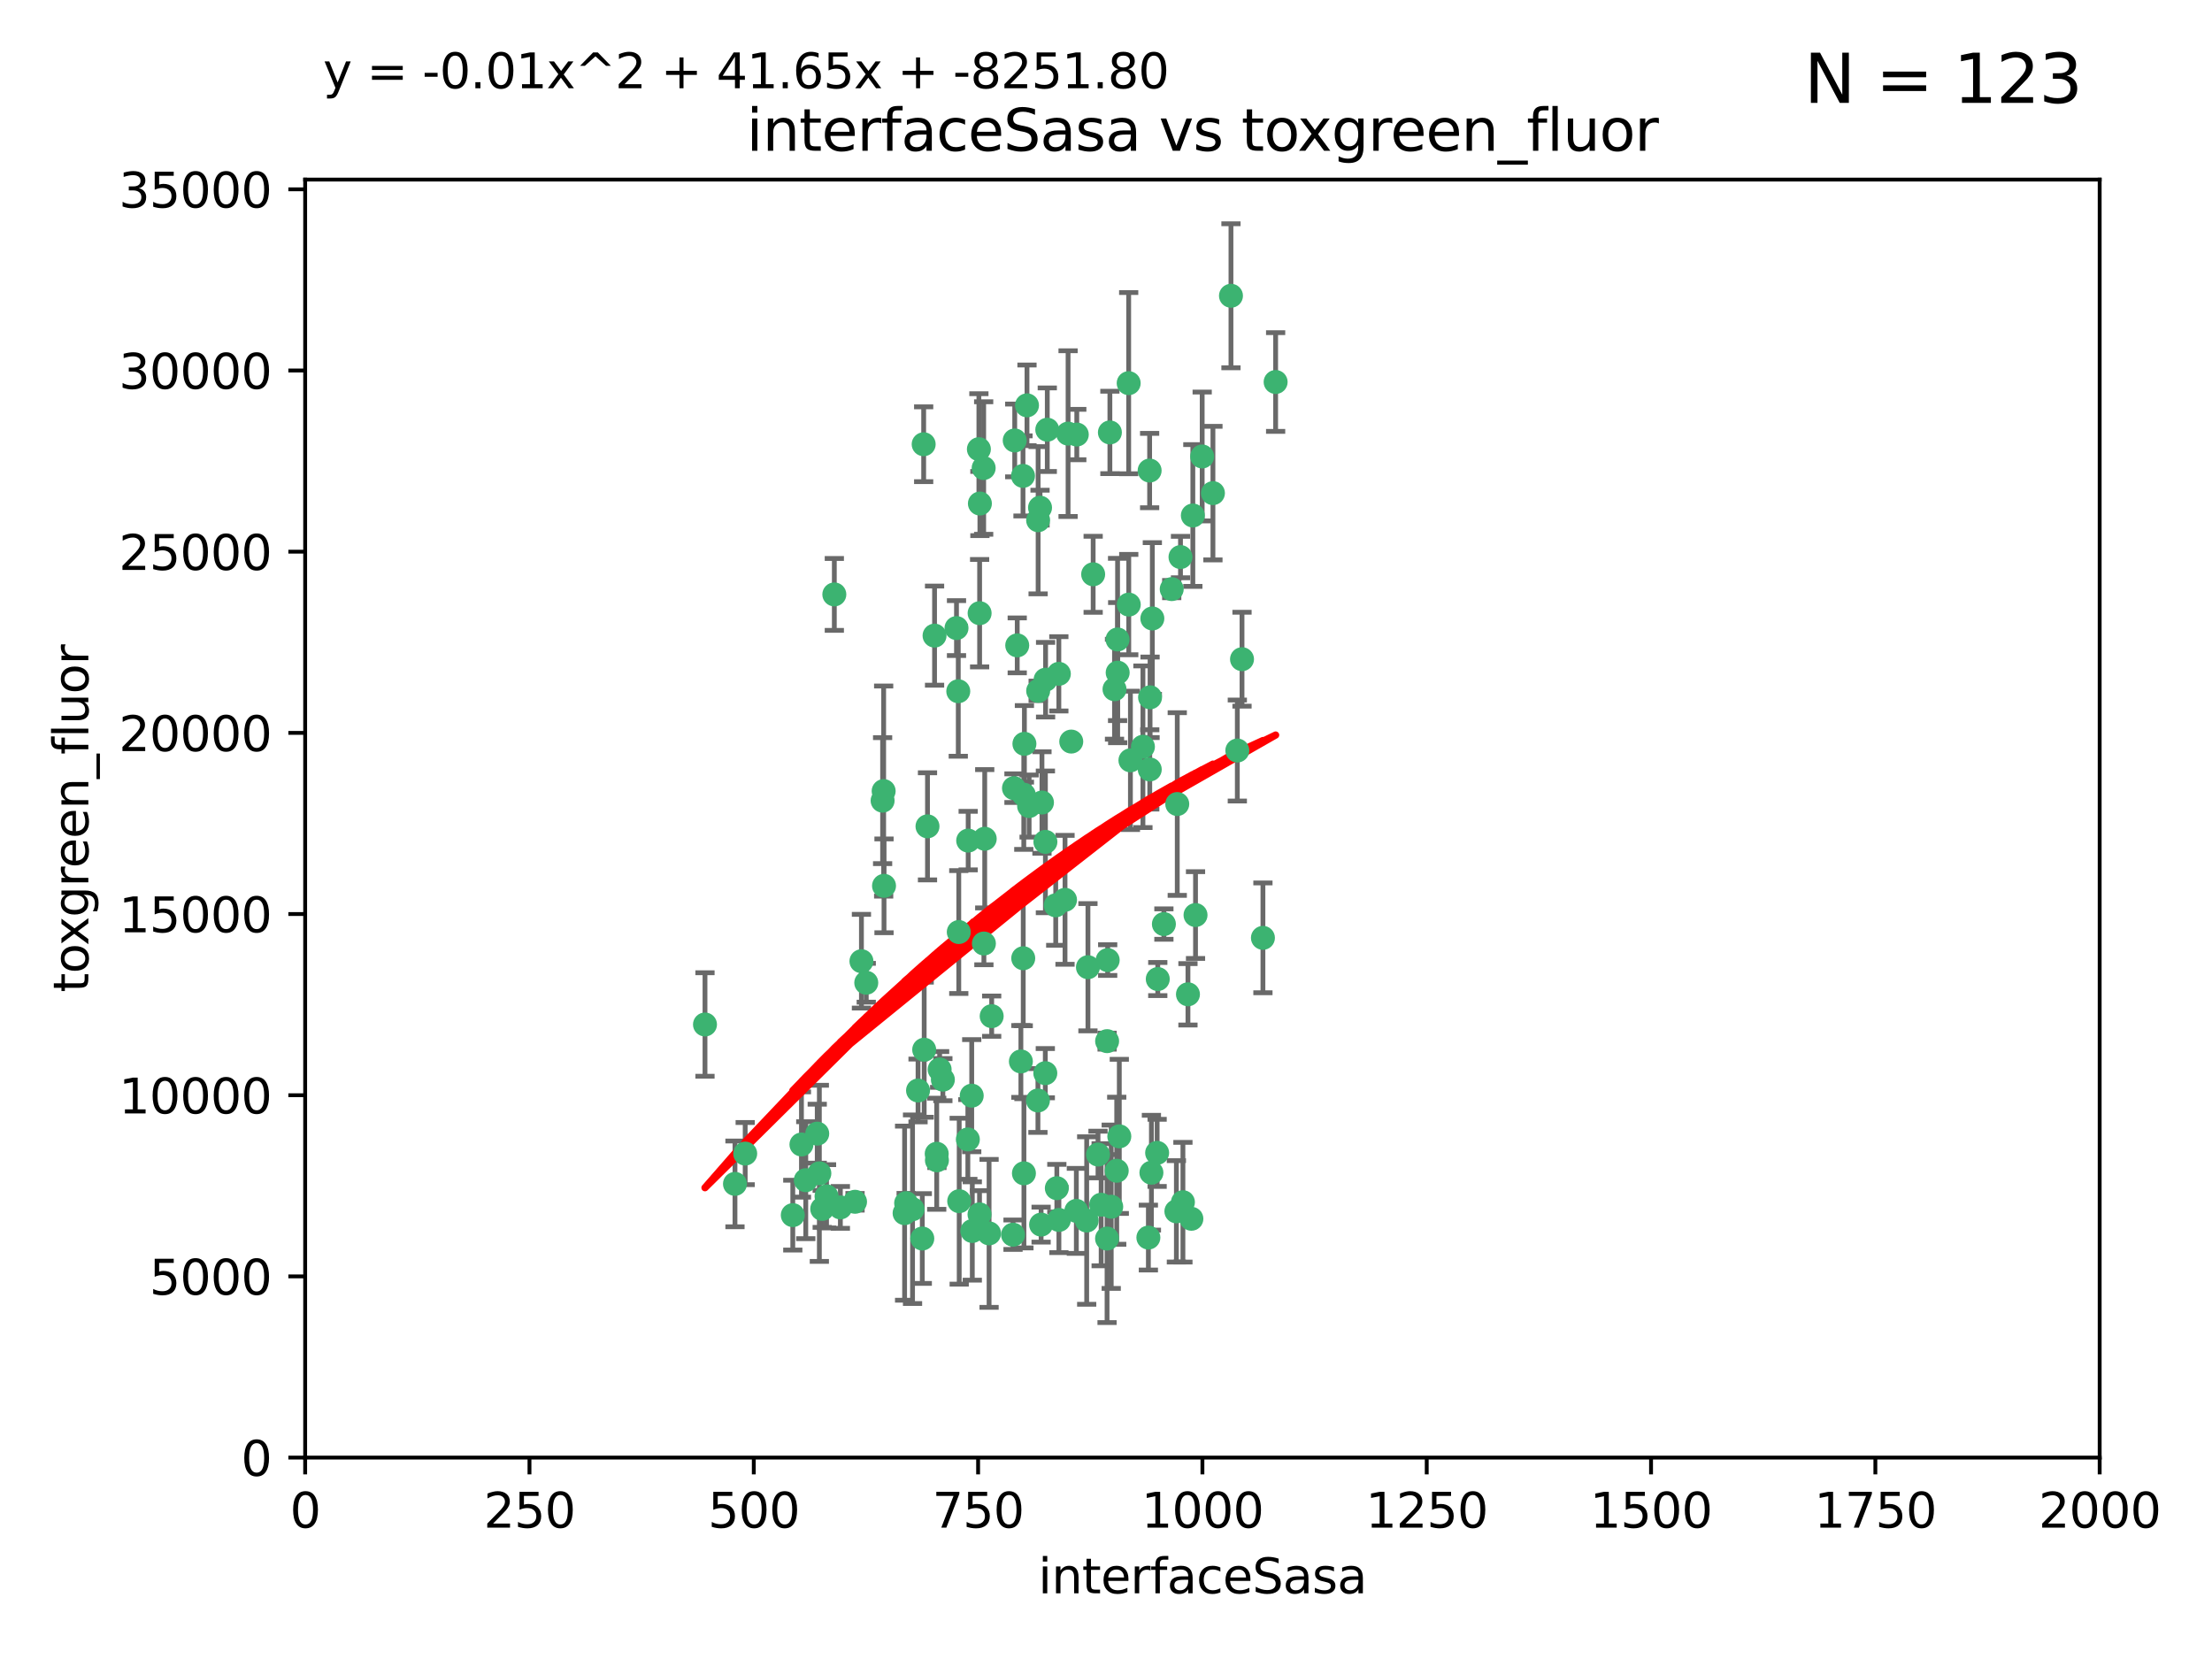 <?xml version="1.0" encoding="utf-8" standalone="no"?>
<!DOCTYPE svg PUBLIC "-//W3C//DTD SVG 1.1//EN"
  "http://www.w3.org/Graphics/SVG/1.1/DTD/svg11.dtd">
<svg xmlns:xlink="http://www.w3.org/1999/xlink" width="460.8pt" height="345.6pt" viewBox="0 0 460.8 345.6" xmlns="http://www.w3.org/2000/svg" version="1.1">
 <defs>
  <style type="text/css">*{stroke-linejoin: round; stroke-linecap: butt}</style>
 </defs>
 <g id="figure_1">
  <g id="patch_1">
   <path d="M 0 345.6 
L 460.8 345.6 
L 460.8 0 
L 0 0 
z
" style="fill: #ffffff"/>
  </g>
  <g id="axes_1">
   <g id="patch_2">
    <path d="M 63.571 303.64 
L 437.4 303.64 
L 437.4 37.411 
L 63.571 37.411 
z
" style="fill: #ffffff"/>
   </g>
   <g id="PathCollection_1">
    <defs>
     <path id="m1c3e8a218c" d="M 0 1.118 
C 0.297 1.118 0.581 1 0.791 0.791 
C 1 0.581 1.118 0.297 1.118 0 
C 1.118 -0.297 1 -0.581 0.791 -0.791 
C 0.581 -1 0.297 -1.118 0 -1.118 
C -0.297 -1.118 -0.581 -1 -0.791 -0.791 
C -1 -0.581 -1.118 -0.297 -1.118 0 
C -1.118 0.297 -1 0.581 -0.791 0.791 
C -0.581 1 -0.297 1.118 0 1.118 
z
" style="stroke: #3cb371"/>
    </defs>
    <g clip-path="url(#pe92ef1a2c4)">
     <use xlink:href="#m1c3e8a218c" x="239.489" y="98.026" style="fill: #3cb371; stroke: #3cb371"/>
     <use xlink:href="#m1c3e8a218c" x="250.437" y="95.094" style="fill: #3cb371; stroke: #3cb371"/>
     <use xlink:href="#m1c3e8a218c" x="218.168" y="89.516" style="fill: #3cb371; stroke: #3cb371"/>
     <use xlink:href="#m1c3e8a218c" x="265.738" y="79.578" style="fill: #3cb371; stroke: #3cb371"/>
     <use xlink:href="#m1c3e8a218c" x="245.919" y="116.045" style="fill: #3cb371; stroke: #3cb371"/>
     <use xlink:href="#m1c3e8a218c" x="252.676" y="102.727" style="fill: #3cb371; stroke: #3cb371"/>
     <use xlink:href="#m1c3e8a218c" x="240.054" y="128.839" style="fill: #3cb371; stroke: #3cb371"/>
     <use xlink:href="#m1c3e8a218c" x="258.734" y="137.321" style="fill: #3cb371; stroke: #3cb371"/>
     <use xlink:href="#m1c3e8a218c" x="235.488" y="158.394" style="fill: #3cb371; stroke: #3cb371"/>
     <use xlink:href="#m1c3e8a218c" x="211.385" y="91.754" style="fill: #3cb371; stroke: #3cb371"/>
     <use xlink:href="#m1c3e8a218c" x="235.142" y="125.947" style="fill: #3cb371; stroke: #3cb371"/>
     <use xlink:href="#m1c3e8a218c" x="223.161" y="154.483" style="fill: #3cb371; stroke: #3cb371"/>
     <use xlink:href="#m1c3e8a218c" x="248.491" y="107.386" style="fill: #3cb371; stroke: #3cb371"/>
     <use xlink:href="#m1c3e8a218c" x="227.725" y="119.635" style="fill: #3cb371; stroke: #3cb371"/>
     <use xlink:href="#m1c3e8a218c" x="235.125" y="79.819" style="fill: #3cb371; stroke: #3cb371"/>
     <use xlink:href="#m1c3e8a218c" x="244.091" y="122.72" style="fill: #3cb371; stroke: #3cb371"/>
     <use xlink:href="#m1c3e8a218c" x="241.185" y="203.953" style="fill: #3cb371; stroke: #3cb371"/>
     <use xlink:href="#m1c3e8a218c" x="211.908" y="134.443" style="fill: #3cb371; stroke: #3cb371"/>
     <use xlink:href="#m1c3e8a218c" x="231.211" y="90.084" style="fill: #3cb371; stroke: #3cb371"/>
     <use xlink:href="#m1c3e8a218c" x="213.404" y="154.954" style="fill: #3cb371; stroke: #3cb371"/>
     <use xlink:href="#m1c3e8a218c" x="204.131" y="104.896" style="fill: #3cb371; stroke: #3cb371"/>
     <use xlink:href="#m1c3e8a218c" x="257.757" y="156.348" style="fill: #3cb371; stroke: #3cb371"/>
     <use xlink:href="#m1c3e8a218c" x="216.658" y="105.756" style="fill: #3cb371; stroke: #3cb371"/>
     <use xlink:href="#m1c3e8a218c" x="204.916" y="97.498" style="fill: #3cb371; stroke: #3cb371"/>
     <use xlink:href="#m1c3e8a218c" x="192.417" y="92.545" style="fill: #3cb371; stroke: #3cb371"/>
     <use xlink:href="#m1c3e8a218c" x="213.275" y="165.548" style="fill: #3cb371; stroke: #3cb371"/>
     <use xlink:href="#m1c3e8a218c" x="216.269" y="143.916" style="fill: #3cb371; stroke: #3cb371"/>
     <use xlink:href="#m1c3e8a218c" x="222.501" y="90.332" style="fill: #3cb371; stroke: #3cb371"/>
     <use xlink:href="#m1c3e8a218c" x="206.585" y="211.686" style="fill: #3cb371; stroke: #3cb371"/>
     <use xlink:href="#m1c3e8a218c" x="239.86" y="244.292" style="fill: #3cb371; stroke: #3cb371"/>
     <use xlink:href="#m1c3e8a218c" x="230.751" y="200.005" style="fill: #3cb371; stroke: #3cb371"/>
     <use xlink:href="#m1c3e8a218c" x="199.256" y="130.84" style="fill: #3cb371; stroke: #3cb371"/>
     <use xlink:href="#m1c3e8a218c" x="216.882" y="255.109" style="fill: #3cb371; stroke: #3cb371"/>
     <use xlink:href="#m1c3e8a218c" x="213.159" y="199.62" style="fill: #3cb371; stroke: #3cb371"/>
     <use xlink:href="#m1c3e8a218c" x="217.777" y="175.376" style="fill: #3cb371; stroke: #3cb371"/>
     <use xlink:href="#m1c3e8a218c" x="216.26" y="108.373" style="fill: #3cb371; stroke: #3cb371"/>
     <use xlink:href="#m1c3e8a218c" x="220.577" y="140.37" style="fill: #3cb371; stroke: #3cb371"/>
     <use xlink:href="#m1c3e8a218c" x="217.06" y="167.179" style="fill: #3cb371; stroke: #3cb371"/>
     <use xlink:href="#m1c3e8a218c" x="214.383" y="167.916" style="fill: #3cb371; stroke: #3cb371"/>
     <use xlink:href="#m1c3e8a218c" x="203.92" y="93.572" style="fill: #3cb371; stroke: #3cb371"/>
     <use xlink:href="#m1c3e8a218c" x="204.073" y="127.738" style="fill: #3cb371; stroke: #3cb371"/>
     <use xlink:href="#m1c3e8a218c" x="239.579" y="145.262" style="fill: #3cb371; stroke: #3cb371"/>
     <use xlink:href="#m1c3e8a218c" x="226.377" y="254.258" style="fill: #3cb371; stroke: #3cb371"/>
     <use xlink:href="#m1c3e8a218c" x="221.863" y="187.448" style="fill: #3cb371; stroke: #3cb371"/>
     <use xlink:href="#m1c3e8a218c" x="232.833" y="140.122" style="fill: #3cb371; stroke: #3cb371"/>
     <use xlink:href="#m1c3e8a218c" x="216.22" y="229.253" style="fill: #3cb371; stroke: #3cb371"/>
     <use xlink:href="#m1c3e8a218c" x="188.766" y="250.635" style="fill: #3cb371; stroke: #3cb371"/>
     <use xlink:href="#m1c3e8a218c" x="232.635" y="243.887" style="fill: #3cb371; stroke: #3cb371"/>
     <use xlink:href="#m1c3e8a218c" x="263.091" y="195.371" style="fill: #3cb371; stroke: #3cb371"/>
     <use xlink:href="#m1c3e8a218c" x="256.433" y="61.614" style="fill: #3cb371; stroke: #3cb371"/>
     <use xlink:href="#m1c3e8a218c" x="220.589" y="254.138" style="fill: #3cb371; stroke: #3cb371"/>
     <use xlink:href="#m1c3e8a218c" x="230.62" y="258.016" style="fill: #3cb371; stroke: #3cb371"/>
     <use xlink:href="#m1c3e8a218c" x="219.927" y="188.597" style="fill: #3cb371; stroke: #3cb371"/>
     <use xlink:href="#m1c3e8a218c" x="249.05" y="190.622" style="fill: #3cb371; stroke: #3cb371"/>
     <use xlink:href="#m1c3e8a218c" x="213.94" y="84.44" style="fill: #3cb371; stroke: #3cb371"/>
     <use xlink:href="#m1c3e8a218c" x="194.686" y="132.411" style="fill: #3cb371; stroke: #3cb371"/>
     <use xlink:href="#m1c3e8a218c" x="183.864" y="166.79" style="fill: #3cb371; stroke: #3cb371"/>
     <use xlink:href="#m1c3e8a218c" x="178.12" y="250.352" style="fill: #3cb371; stroke: #3cb371"/>
     <use xlink:href="#m1c3e8a218c" x="230.632" y="216.89" style="fill: #3cb371; stroke: #3cb371"/>
     <use xlink:href="#m1c3e8a218c" x="248.185" y="253.893" style="fill: #3cb371; stroke: #3cb371"/>
     <use xlink:href="#m1c3e8a218c" x="220.157" y="247.522" style="fill: #3cb371; stroke: #3cb371"/>
     <use xlink:href="#m1c3e8a218c" x="213.11" y="99.14" style="fill: #3cb371; stroke: #3cb371"/>
     <use xlink:href="#m1c3e8a218c" x="245.063" y="252.344" style="fill: #3cb371; stroke: #3cb371"/>
     <use xlink:href="#m1c3e8a218c" x="180.458" y="204.723" style="fill: #3cb371; stroke: #3cb371"/>
     <use xlink:href="#m1c3e8a218c" x="211.23" y="164.19" style="fill: #3cb371; stroke: #3cb371"/>
     <use xlink:href="#m1c3e8a218c" x="238.093" y="155.561" style="fill: #3cb371; stroke: #3cb371"/>
     <use xlink:href="#m1c3e8a218c" x="199.626" y="143.999" style="fill: #3cb371; stroke: #3cb371"/>
     <use xlink:href="#m1c3e8a218c" x="246.424" y="250.441" style="fill: #3cb371; stroke: #3cb371"/>
     <use xlink:href="#m1c3e8a218c" x="193.215" y="172.143" style="fill: #3cb371; stroke: #3cb371"/>
     <use xlink:href="#m1c3e8a218c" x="232.811" y="133.213" style="fill: #3cb371; stroke: #3cb371"/>
     <use xlink:href="#m1c3e8a218c" x="224.314" y="90.523" style="fill: #3cb371; stroke: #3cb371"/>
     <use xlink:href="#m1c3e8a218c" x="231.488" y="251.387" style="fill: #3cb371; stroke: #3cb371"/>
     <use xlink:href="#m1c3e8a218c" x="239.516" y="160.289" style="fill: #3cb371; stroke: #3cb371"/>
     <use xlink:href="#m1c3e8a218c" x="204.964" y="196.552" style="fill: #3cb371; stroke: #3cb371"/>
     <use xlink:href="#m1c3e8a218c" x="229.39" y="250.967" style="fill: #3cb371; stroke: #3cb371"/>
     <use xlink:href="#m1c3e8a218c" x="170.245" y="236.161" style="fill: #3cb371; stroke: #3cb371"/>
     <use xlink:href="#m1c3e8a218c" x="190.099" y="251.902" style="fill: #3cb371; stroke: #3cb371"/>
     <use xlink:href="#m1c3e8a218c" x="192.129" y="258.008" style="fill: #3cb371; stroke: #3cb371"/>
     <use xlink:href="#m1c3e8a218c" x="212.669" y="221.118" style="fill: #3cb371; stroke: #3cb371"/>
     <use xlink:href="#m1c3e8a218c" x="205.136" y="174.728" style="fill: #3cb371; stroke: #3cb371"/>
     <use xlink:href="#m1c3e8a218c" x="195.135" y="240.35" style="fill: #3cb371; stroke: #3cb371"/>
     <use xlink:href="#m1c3e8a218c" x="201.621" y="237.366" style="fill: #3cb371; stroke: #3cb371"/>
     <use xlink:href="#m1c3e8a218c" x="213.303" y="244.424" style="fill: #3cb371; stroke: #3cb371"/>
     <use xlink:href="#m1c3e8a218c" x="217.815" y="141.593" style="fill: #3cb371; stroke: #3cb371"/>
     <use xlink:href="#m1c3e8a218c" x="201.69" y="175.112" style="fill: #3cb371; stroke: #3cb371"/>
     <use xlink:href="#m1c3e8a218c" x="247.473" y="207.131" style="fill: #3cb371; stroke: #3cb371"/>
     <use xlink:href="#m1c3e8a218c" x="199.731" y="194.16" style="fill: #3cb371; stroke: #3cb371"/>
     <use xlink:href="#m1c3e8a218c" x="242.461" y="192.502" style="fill: #3cb371; stroke: #3cb371"/>
     <use xlink:href="#m1c3e8a218c" x="175.066" y="251.524" style="fill: #3cb371; stroke: #3cb371"/>
     <use xlink:href="#m1c3e8a218c" x="196.417" y="224.911" style="fill: #3cb371; stroke: #3cb371"/>
     <use xlink:href="#m1c3e8a218c" x="233.172" y="236.725" style="fill: #3cb371; stroke: #3cb371"/>
     <use xlink:href="#m1c3e8a218c" x="199.821" y="250.228" style="fill: #3cb371; stroke: #3cb371"/>
     <use xlink:href="#m1c3e8a218c" x="206.043" y="256.937" style="fill: #3cb371; stroke: #3cb371"/>
     <use xlink:href="#m1c3e8a218c" x="192.525" y="218.674" style="fill: #3cb371; stroke: #3cb371"/>
     <use xlink:href="#m1c3e8a218c" x="184.082" y="164.794" style="fill: #3cb371; stroke: #3cb371"/>
     <use xlink:href="#m1c3e8a218c" x="232.174" y="143.576" style="fill: #3cb371; stroke: #3cb371"/>
     <use xlink:href="#m1c3e8a218c" x="239.228" y="257.808" style="fill: #3cb371; stroke: #3cb371"/>
     <use xlink:href="#m1c3e8a218c" x="179.453" y="200.236" style="fill: #3cb371; stroke: #3cb371"/>
     <use xlink:href="#m1c3e8a218c" x="167.858" y="245.856" style="fill: #3cb371; stroke: #3cb371"/>
     <use xlink:href="#m1c3e8a218c" x="166.957" y="238.42" style="fill: #3cb371; stroke: #3cb371"/>
     <use xlink:href="#m1c3e8a218c" x="211.034" y="257.211" style="fill: #3cb371; stroke: #3cb371"/>
     <use xlink:href="#m1c3e8a218c" x="224.222" y="252.246" style="fill: #3cb371; stroke: #3cb371"/>
     <use xlink:href="#m1c3e8a218c" x="228.736" y="240.511" style="fill: #3cb371; stroke: #3cb371"/>
     <use xlink:href="#m1c3e8a218c" x="241.052" y="240.162" style="fill: #3cb371; stroke: #3cb371"/>
     <use xlink:href="#m1c3e8a218c" x="165.152" y="253.135" style="fill: #3cb371; stroke: #3cb371"/>
     <use xlink:href="#m1c3e8a218c" x="171.281" y="251.838" style="fill: #3cb371; stroke: #3cb371"/>
     <use xlink:href="#m1c3e8a218c" x="245.245" y="167.495" style="fill: #3cb371; stroke: #3cb371"/>
     <use xlink:href="#m1c3e8a218c" x="202.548" y="256.438" style="fill: #3cb371; stroke: #3cb371"/>
     <use xlink:href="#m1c3e8a218c" x="188.445" y="252.723" style="fill: #3cb371; stroke: #3cb371"/>
     <use xlink:href="#m1c3e8a218c" x="217.757" y="223.562" style="fill: #3cb371; stroke: #3cb371"/>
     <use xlink:href="#m1c3e8a218c" x="170.686" y="244.428" style="fill: #3cb371; stroke: #3cb371"/>
     <use xlink:href="#m1c3e8a218c" x="172.183" y="249.211" style="fill: #3cb371; stroke: #3cb371"/>
     <use xlink:href="#m1c3e8a218c" x="191.245" y="227.169" style="fill: #3cb371; stroke: #3cb371"/>
     <use xlink:href="#m1c3e8a218c" x="173.806" y="123.828" style="fill: #3cb371; stroke: #3cb371"/>
     <use xlink:href="#m1c3e8a218c" x="155.238" y="240.314" style="fill: #3cb371; stroke: #3cb371"/>
     <use xlink:href="#m1c3e8a218c" x="195.181" y="241.718" style="fill: #3cb371; stroke: #3cb371"/>
     <use xlink:href="#m1c3e8a218c" x="204.052" y="252.978" style="fill: #3cb371; stroke: #3cb371"/>
     <use xlink:href="#m1c3e8a218c" x="195.744" y="222.785" style="fill: #3cb371; stroke: #3cb371"/>
     <use xlink:href="#m1c3e8a218c" x="226.639" y="201.488" style="fill: #3cb371; stroke: #3cb371"/>
     <use xlink:href="#m1c3e8a218c" x="184.157" y="184.534" style="fill: #3cb371; stroke: #3cb371"/>
     <use xlink:href="#m1c3e8a218c" x="153.109" y="246.624" style="fill: #3cb371; stroke: #3cb371"/>
     <use xlink:href="#m1c3e8a218c" x="146.862" y="213.42" style="fill: #3cb371; stroke: #3cb371"/>
     <use xlink:href="#m1c3e8a218c" x="202.428" y="228.248" style="fill: #3cb371; stroke: #3cb371"/>
    </g>
   </g>
   <g id="matplotlib.axis_1">
    <g id="xtick_1">
     <g id="line2d_1">
      <defs>
       <path id="m966580a4be" d="M 0 0 
L 0 3.5 
" style="stroke: #000000; stroke-width: 0.8"/>
      </defs>
      <g>
       <use xlink:href="#m966580a4be" x="63.571" y="303.64" style="stroke: #000000; stroke-width: 0.8"/>
      </g>
     </g>
     <g id="text_1">
      <!-- 0 -->
      <g transform="translate(60.39 318.238)scale(0.1 -0.1)">
       <defs>
        <path id="DejaVuSans-30" d="M 2034 4250 
Q 1547 4250 1301 3770 
Q 1056 3291 1056 2328 
Q 1056 1369 1301 889 
Q 1547 409 2034 409 
Q 2525 409 2770 889 
Q 3016 1369 3016 2328 
Q 3016 3291 2770 3770 
Q 2525 4250 2034 4250 
z
M 2034 4750 
Q 2819 4750 3233 4129 
Q 3647 3509 3647 2328 
Q 3647 1150 3233 529 
Q 2819 -91 2034 -91 
Q 1250 -91 836 529 
Q 422 1150 422 2328 
Q 422 3509 836 4129 
Q 1250 4750 2034 4750 
z
" transform="scale(0.016)"/>
       </defs>
       <use xlink:href="#DejaVuSans-30"/>
      </g>
     </g>
    </g>
    <g id="xtick_2">
     <g id="line2d_2">
      <g>
       <use xlink:href="#m966580a4be" x="110.3" y="303.64" style="stroke: #000000; stroke-width: 0.8"/>
      </g>
     </g>
     <g id="text_2">
      <!-- 250 -->
      <g transform="translate(100.756 318.238)scale(0.1 -0.1)">
       <defs>
        <path id="DejaVuSans-32" d="M 1228 531 
L 3431 531 
L 3431 0 
L 469 0 
L 469 531 
Q 828 903 1448 1529 
Q 2069 2156 2228 2338 
Q 2531 2678 2651 2914 
Q 2772 3150 2772 3378 
Q 2772 3750 2511 3984 
Q 2250 4219 1831 4219 
Q 1534 4219 1204 4116 
Q 875 4013 500 3803 
L 500 4441 
Q 881 4594 1212 4672 
Q 1544 4750 1819 4750 
Q 2544 4750 2975 4387 
Q 3406 4025 3406 3419 
Q 3406 3131 3298 2873 
Q 3191 2616 2906 2266 
Q 2828 2175 2409 1742 
Q 1991 1309 1228 531 
z
" transform="scale(0.016)"/>
        <path id="DejaVuSans-35" d="M 691 4666 
L 3169 4666 
L 3169 4134 
L 1269 4134 
L 1269 2991 
Q 1406 3038 1543 3061 
Q 1681 3084 1819 3084 
Q 2600 3084 3056 2656 
Q 3513 2228 3513 1497 
Q 3513 744 3044 326 
Q 2575 -91 1722 -91 
Q 1428 -91 1123 -41 
Q 819 9 494 109 
L 494 744 
Q 775 591 1075 516 
Q 1375 441 1709 441 
Q 2250 441 2565 725 
Q 2881 1009 2881 1497 
Q 2881 1984 2565 2268 
Q 2250 2553 1709 2553 
Q 1456 2553 1204 2497 
Q 953 2441 691 2322 
L 691 4666 
z
" transform="scale(0.016)"/>
       </defs>
       <use xlink:href="#DejaVuSans-32"/>
       <use xlink:href="#DejaVuSans-35" x="63.623"/>
       <use xlink:href="#DejaVuSans-30" x="127.246"/>
      </g>
     </g>
    </g>
    <g id="xtick_3">
     <g id="line2d_3">
      <g>
       <use xlink:href="#m966580a4be" x="157.028" y="303.64" style="stroke: #000000; stroke-width: 0.8"/>
      </g>
     </g>
     <g id="text_3">
      <!-- 500 -->
      <g transform="translate(147.485 318.238)scale(0.1 -0.1)">
       <use xlink:href="#DejaVuSans-35"/>
       <use xlink:href="#DejaVuSans-30" x="63.623"/>
       <use xlink:href="#DejaVuSans-30" x="127.246"/>
      </g>
     </g>
    </g>
    <g id="xtick_4">
     <g id="line2d_4">
      <g>
       <use xlink:href="#m966580a4be" x="203.757" y="303.64" style="stroke: #000000; stroke-width: 0.8"/>
      </g>
     </g>
     <g id="text_4">
      <!-- 750 -->
      <g transform="translate(194.213 318.238)scale(0.1 -0.1)">
       <defs>
        <path id="DejaVuSans-37" d="M 525 4666 
L 3525 4666 
L 3525 4397 
L 1831 0 
L 1172 0 
L 2766 4134 
L 525 4134 
L 525 4666 
z
" transform="scale(0.016)"/>
       </defs>
       <use xlink:href="#DejaVuSans-37"/>
       <use xlink:href="#DejaVuSans-35" x="63.623"/>
       <use xlink:href="#DejaVuSans-30" x="127.246"/>
      </g>
     </g>
    </g>
    <g id="xtick_5">
     <g id="line2d_5">
      <g>
       <use xlink:href="#m966580a4be" x="250.486" y="303.64" style="stroke: #000000; stroke-width: 0.8"/>
      </g>
     </g>
     <g id="text_5">
      <!-- 1000 -->
      <g transform="translate(237.761 318.238)scale(0.1 -0.1)">
       <defs>
        <path id="DejaVuSans-31" d="M 794 531 
L 1825 531 
L 1825 4091 
L 703 3866 
L 703 4441 
L 1819 4666 
L 2450 4666 
L 2450 531 
L 3481 531 
L 3481 0 
L 794 0 
L 794 531 
z
" transform="scale(0.016)"/>
       </defs>
       <use xlink:href="#DejaVuSans-31"/>
       <use xlink:href="#DejaVuSans-30" x="63.623"/>
       <use xlink:href="#DejaVuSans-30" x="127.246"/>
       <use xlink:href="#DejaVuSans-30" x="190.869"/>
      </g>
     </g>
    </g>
    <g id="xtick_6">
     <g id="line2d_6">
      <g>
       <use xlink:href="#m966580a4be" x="297.214" y="303.64" style="stroke: #000000; stroke-width: 0.8"/>
      </g>
     </g>
     <g id="text_6">
      <!-- 1250 -->
      <g transform="translate(284.489 318.238)scale(0.1 -0.1)">
       <use xlink:href="#DejaVuSans-31"/>
       <use xlink:href="#DejaVuSans-32" x="63.623"/>
       <use xlink:href="#DejaVuSans-35" x="127.246"/>
       <use xlink:href="#DejaVuSans-30" x="190.869"/>
      </g>
     </g>
    </g>
    <g id="xtick_7">
     <g id="line2d_7">
      <g>
       <use xlink:href="#m966580a4be" x="343.943" y="303.64" style="stroke: #000000; stroke-width: 0.8"/>
      </g>
     </g>
     <g id="text_7">
      <!-- 1500 -->
      <g transform="translate(331.218 318.238)scale(0.1 -0.1)">
       <use xlink:href="#DejaVuSans-31"/>
       <use xlink:href="#DejaVuSans-35" x="63.623"/>
       <use xlink:href="#DejaVuSans-30" x="127.246"/>
       <use xlink:href="#DejaVuSans-30" x="190.869"/>
      </g>
     </g>
    </g>
    <g id="xtick_8">
     <g id="line2d_8">
      <g>
       <use xlink:href="#m966580a4be" x="390.671" y="303.64" style="stroke: #000000; stroke-width: 0.8"/>
      </g>
     </g>
     <g id="text_8">
      <!-- 1750 -->
      <g transform="translate(377.946 318.238)scale(0.1 -0.1)">
       <use xlink:href="#DejaVuSans-31"/>
       <use xlink:href="#DejaVuSans-37" x="63.623"/>
       <use xlink:href="#DejaVuSans-35" x="127.246"/>
       <use xlink:href="#DejaVuSans-30" x="190.869"/>
      </g>
     </g>
    </g>
    <g id="xtick_9">
     <g id="line2d_9">
      <g>
       <use xlink:href="#m966580a4be" x="437.4" y="303.64" style="stroke: #000000; stroke-width: 0.8"/>
      </g>
     </g>
     <g id="text_9">
      <!-- 2000 -->
      <g transform="translate(424.675 318.238)scale(0.1 -0.1)">
       <use xlink:href="#DejaVuSans-32"/>
       <use xlink:href="#DejaVuSans-30" x="63.623"/>
       <use xlink:href="#DejaVuSans-30" x="127.246"/>
       <use xlink:href="#DejaVuSans-30" x="190.869"/>
      </g>
     </g>
    </g>
    <g id="text_10">
     <!-- interfaceSasa -->
     <g transform="translate(216.279 331.917)scale(0.1 -0.1)">
      <defs>
       <path id="DejaVuSans-69" d="M 603 3500 
L 1178 3500 
L 1178 0 
L 603 0 
L 603 3500 
z
M 603 4863 
L 1178 4863 
L 1178 4134 
L 603 4134 
L 603 4863 
z
" transform="scale(0.016)"/>
       <path id="DejaVuSans-6e" d="M 3513 2113 
L 3513 0 
L 2938 0 
L 2938 2094 
Q 2938 2591 2744 2837 
Q 2550 3084 2163 3084 
Q 1697 3084 1428 2787 
Q 1159 2491 1159 1978 
L 1159 0 
L 581 0 
L 581 3500 
L 1159 3500 
L 1159 2956 
Q 1366 3272 1645 3428 
Q 1925 3584 2291 3584 
Q 2894 3584 3203 3211 
Q 3513 2838 3513 2113 
z
" transform="scale(0.016)"/>
       <path id="DejaVuSans-74" d="M 1172 4494 
L 1172 3500 
L 2356 3500 
L 2356 3053 
L 1172 3053 
L 1172 1153 
Q 1172 725 1289 603 
Q 1406 481 1766 481 
L 2356 481 
L 2356 0 
L 1766 0 
Q 1100 0 847 248 
Q 594 497 594 1153 
L 594 3053 
L 172 3053 
L 172 3500 
L 594 3500 
L 594 4494 
L 1172 4494 
z
" transform="scale(0.016)"/>
       <path id="DejaVuSans-65" d="M 3597 1894 
L 3597 1613 
L 953 1613 
Q 991 1019 1311 708 
Q 1631 397 2203 397 
Q 2534 397 2845 478 
Q 3156 559 3463 722 
L 3463 178 
Q 3153 47 2828 -22 
Q 2503 -91 2169 -91 
Q 1331 -91 842 396 
Q 353 884 353 1716 
Q 353 2575 817 3079 
Q 1281 3584 2069 3584 
Q 2775 3584 3186 3129 
Q 3597 2675 3597 1894 
z
M 3022 2063 
Q 3016 2534 2758 2815 
Q 2500 3097 2075 3097 
Q 1594 3097 1305 2825 
Q 1016 2553 972 2059 
L 3022 2063 
z
" transform="scale(0.016)"/>
       <path id="DejaVuSans-72" d="M 2631 2963 
Q 2534 3019 2420 3045 
Q 2306 3072 2169 3072 
Q 1681 3072 1420 2755 
Q 1159 2438 1159 1844 
L 1159 0 
L 581 0 
L 581 3500 
L 1159 3500 
L 1159 2956 
Q 1341 3275 1631 3429 
Q 1922 3584 2338 3584 
Q 2397 3584 2469 3576 
Q 2541 3569 2628 3553 
L 2631 2963 
z
" transform="scale(0.016)"/>
       <path id="DejaVuSans-66" d="M 2375 4863 
L 2375 4384 
L 1825 4384 
Q 1516 4384 1395 4259 
Q 1275 4134 1275 3809 
L 1275 3500 
L 2222 3500 
L 2222 3053 
L 1275 3053 
L 1275 0 
L 697 0 
L 697 3053 
L 147 3053 
L 147 3500 
L 697 3500 
L 697 3744 
Q 697 4328 969 4595 
Q 1241 4863 1831 4863 
L 2375 4863 
z
" transform="scale(0.016)"/>
       <path id="DejaVuSans-61" d="M 2194 1759 
Q 1497 1759 1228 1600 
Q 959 1441 959 1056 
Q 959 750 1161 570 
Q 1363 391 1709 391 
Q 2188 391 2477 730 
Q 2766 1069 2766 1631 
L 2766 1759 
L 2194 1759 
z
M 3341 1997 
L 3341 0 
L 2766 0 
L 2766 531 
Q 2569 213 2275 61 
Q 1981 -91 1556 -91 
Q 1019 -91 701 211 
Q 384 513 384 1019 
Q 384 1609 779 1909 
Q 1175 2209 1959 2209 
L 2766 2209 
L 2766 2266 
Q 2766 2663 2505 2880 
Q 2244 3097 1772 3097 
Q 1472 3097 1187 3025 
Q 903 2953 641 2809 
L 641 3341 
Q 956 3463 1253 3523 
Q 1550 3584 1831 3584 
Q 2591 3584 2966 3190 
Q 3341 2797 3341 1997 
z
" transform="scale(0.016)"/>
       <path id="DejaVuSans-63" d="M 3122 3366 
L 3122 2828 
Q 2878 2963 2633 3030 
Q 2388 3097 2138 3097 
Q 1578 3097 1268 2742 
Q 959 2388 959 1747 
Q 959 1106 1268 751 
Q 1578 397 2138 397 
Q 2388 397 2633 464 
Q 2878 531 3122 666 
L 3122 134 
Q 2881 22 2623 -34 
Q 2366 -91 2075 -91 
Q 1284 -91 818 406 
Q 353 903 353 1747 
Q 353 2603 823 3093 
Q 1294 3584 2113 3584 
Q 2378 3584 2631 3529 
Q 2884 3475 3122 3366 
z
" transform="scale(0.016)"/>
       <path id="DejaVuSans-53" d="M 3425 4513 
L 3425 3897 
Q 3066 4069 2747 4153 
Q 2428 4238 2131 4238 
Q 1616 4238 1336 4038 
Q 1056 3838 1056 3469 
Q 1056 3159 1242 3001 
Q 1428 2844 1947 2747 
L 2328 2669 
Q 3034 2534 3370 2195 
Q 3706 1856 3706 1288 
Q 3706 609 3251 259 
Q 2797 -91 1919 -91 
Q 1588 -91 1214 -16 
Q 841 59 441 206 
L 441 856 
Q 825 641 1194 531 
Q 1563 422 1919 422 
Q 2459 422 2753 634 
Q 3047 847 3047 1241 
Q 3047 1584 2836 1778 
Q 2625 1972 2144 2069 
L 1759 2144 
Q 1053 2284 737 2584 
Q 422 2884 422 3419 
Q 422 4038 858 4394 
Q 1294 4750 2059 4750 
Q 2388 4750 2728 4690 
Q 3069 4631 3425 4513 
z
" transform="scale(0.016)"/>
       <path id="DejaVuSans-73" d="M 2834 3397 
L 2834 2853 
Q 2591 2978 2328 3040 
Q 2066 3103 1784 3103 
Q 1356 3103 1142 2972 
Q 928 2841 928 2578 
Q 928 2378 1081 2264 
Q 1234 2150 1697 2047 
L 1894 2003 
Q 2506 1872 2764 1633 
Q 3022 1394 3022 966 
Q 3022 478 2636 193 
Q 2250 -91 1575 -91 
Q 1294 -91 989 -36 
Q 684 19 347 128 
L 347 722 
Q 666 556 975 473 
Q 1284 391 1588 391 
Q 1994 391 2212 530 
Q 2431 669 2431 922 
Q 2431 1156 2273 1281 
Q 2116 1406 1581 1522 
L 1381 1569 
Q 847 1681 609 1914 
Q 372 2147 372 2553 
Q 372 3047 722 3315 
Q 1072 3584 1716 3584 
Q 2034 3584 2315 3537 
Q 2597 3491 2834 3397 
z
" transform="scale(0.016)"/>
      </defs>
      <use xlink:href="#DejaVuSans-69"/>
      <use xlink:href="#DejaVuSans-6e" x="27.783"/>
      <use xlink:href="#DejaVuSans-74" x="91.162"/>
      <use xlink:href="#DejaVuSans-65" x="130.371"/>
      <use xlink:href="#DejaVuSans-72" x="191.895"/>
      <use xlink:href="#DejaVuSans-66" x="233.008"/>
      <use xlink:href="#DejaVuSans-61" x="268.213"/>
      <use xlink:href="#DejaVuSans-63" x="329.492"/>
      <use xlink:href="#DejaVuSans-65" x="384.473"/>
      <use xlink:href="#DejaVuSans-53" x="445.996"/>
      <use xlink:href="#DejaVuSans-61" x="509.473"/>
      <use xlink:href="#DejaVuSans-73" x="570.752"/>
      <use xlink:href="#DejaVuSans-61" x="622.852"/>
     </g>
    </g>
   </g>
   <g id="matplotlib.axis_2">
    <g id="ytick_1">
     <g id="line2d_10">
      <defs>
       <path id="mddae341449" d="M 0 0 
L -3.5 0 
" style="stroke: #000000; stroke-width: 0.8"/>
      </defs>
      <g>
       <use xlink:href="#mddae341449" x="63.571" y="303.64" style="stroke: #000000; stroke-width: 0.8"/>
      </g>
     </g>
     <g id="text_11">
      <!-- 0 -->
      <g transform="translate(50.209 307.439)scale(0.1 -0.1)">
       <use xlink:href="#DejaVuSans-30"/>
      </g>
     </g>
    </g>
    <g id="ytick_2">
     <g id="line2d_11">
      <g>
       <use xlink:href="#mddae341449" x="63.571" y="265.897" style="stroke: #000000; stroke-width: 0.8"/>
      </g>
     </g>
     <g id="text_12">
      <!-- 5000 -->
      <g transform="translate(31.121 269.696)scale(0.1 -0.1)">
       <use xlink:href="#DejaVuSans-35"/>
       <use xlink:href="#DejaVuSans-30" x="63.623"/>
       <use xlink:href="#DejaVuSans-30" x="127.246"/>
       <use xlink:href="#DejaVuSans-30" x="190.869"/>
      </g>
     </g>
    </g>
    <g id="ytick_3">
     <g id="line2d_12">
      <g>
       <use xlink:href="#mddae341449" x="63.571" y="228.154" style="stroke: #000000; stroke-width: 0.8"/>
      </g>
     </g>
     <g id="text_13">
      <!-- 10000 -->
      <g transform="translate(24.759 231.953)scale(0.1 -0.1)">
       <use xlink:href="#DejaVuSans-31"/>
       <use xlink:href="#DejaVuSans-30" x="63.623"/>
       <use xlink:href="#DejaVuSans-30" x="127.246"/>
       <use xlink:href="#DejaVuSans-30" x="190.869"/>
       <use xlink:href="#DejaVuSans-30" x="254.492"/>
      </g>
     </g>
    </g>
    <g id="ytick_4">
     <g id="line2d_13">
      <g>
       <use xlink:href="#mddae341449" x="63.571" y="190.411" style="stroke: #000000; stroke-width: 0.8"/>
      </g>
     </g>
     <g id="text_14">
      <!-- 15000 -->
      <g transform="translate(24.759 194.21)scale(0.1 -0.1)">
       <use xlink:href="#DejaVuSans-31"/>
       <use xlink:href="#DejaVuSans-35" x="63.623"/>
       <use xlink:href="#DejaVuSans-30" x="127.246"/>
       <use xlink:href="#DejaVuSans-30" x="190.869"/>
       <use xlink:href="#DejaVuSans-30" x="254.492"/>
      </g>
     </g>
    </g>
    <g id="ytick_5">
     <g id="line2d_14">
      <g>
       <use xlink:href="#mddae341449" x="63.571" y="152.668" style="stroke: #000000; stroke-width: 0.8"/>
      </g>
     </g>
     <g id="text_15">
      <!-- 20000 -->
      <g transform="translate(24.759 156.467)scale(0.1 -0.1)">
       <use xlink:href="#DejaVuSans-32"/>
       <use xlink:href="#DejaVuSans-30" x="63.623"/>
       <use xlink:href="#DejaVuSans-30" x="127.246"/>
       <use xlink:href="#DejaVuSans-30" x="190.869"/>
       <use xlink:href="#DejaVuSans-30" x="254.492"/>
      </g>
     </g>
    </g>
    <g id="ytick_6">
     <g id="line2d_15">
      <g>
       <use xlink:href="#mddae341449" x="63.571" y="114.925" style="stroke: #000000; stroke-width: 0.8"/>
      </g>
     </g>
     <g id="text_16">
      <!-- 25000 -->
      <g transform="translate(24.759 118.724)scale(0.1 -0.1)">
       <use xlink:href="#DejaVuSans-32"/>
       <use xlink:href="#DejaVuSans-35" x="63.623"/>
       <use xlink:href="#DejaVuSans-30" x="127.246"/>
       <use xlink:href="#DejaVuSans-30" x="190.869"/>
       <use xlink:href="#DejaVuSans-30" x="254.492"/>
      </g>
     </g>
    </g>
    <g id="ytick_7">
     <g id="line2d_16">
      <g>
       <use xlink:href="#mddae341449" x="63.571" y="77.181" style="stroke: #000000; stroke-width: 0.8"/>
      </g>
     </g>
     <g id="text_17">
      <!-- 30000 -->
      <g transform="translate(24.759 80.981)scale(0.1 -0.1)">
       <defs>
        <path id="DejaVuSans-33" d="M 2597 2516 
Q 3050 2419 3304 2112 
Q 3559 1806 3559 1356 
Q 3559 666 3084 287 
Q 2609 -91 1734 -91 
Q 1441 -91 1130 -33 
Q 819 25 488 141 
L 488 750 
Q 750 597 1062 519 
Q 1375 441 1716 441 
Q 2309 441 2620 675 
Q 2931 909 2931 1356 
Q 2931 1769 2642 2001 
Q 2353 2234 1838 2234 
L 1294 2234 
L 1294 2753 
L 1863 2753 
Q 2328 2753 2575 2939 
Q 2822 3125 2822 3475 
Q 2822 3834 2567 4026 
Q 2313 4219 1838 4219 
Q 1578 4219 1281 4162 
Q 984 4106 628 3988 
L 628 4550 
Q 988 4650 1302 4700 
Q 1616 4750 1894 4750 
Q 2613 4750 3031 4423 
Q 3450 4097 3450 3541 
Q 3450 3153 3228 2886 
Q 3006 2619 2597 2516 
z
" transform="scale(0.016)"/>
       </defs>
       <use xlink:href="#DejaVuSans-33"/>
       <use xlink:href="#DejaVuSans-30" x="63.623"/>
       <use xlink:href="#DejaVuSans-30" x="127.246"/>
       <use xlink:href="#DejaVuSans-30" x="190.869"/>
       <use xlink:href="#DejaVuSans-30" x="254.492"/>
      </g>
     </g>
    </g>
    <g id="ytick_8">
     <g id="line2d_17">
      <g>
       <use xlink:href="#mddae341449" x="63.571" y="39.438" style="stroke: #000000; stroke-width: 0.8"/>
      </g>
     </g>
     <g id="text_18">
      <!-- 35000 -->
      <g transform="translate(24.759 43.238)scale(0.1 -0.1)">
       <use xlink:href="#DejaVuSans-33"/>
       <use xlink:href="#DejaVuSans-35" x="63.623"/>
       <use xlink:href="#DejaVuSans-30" x="127.246"/>
       <use xlink:href="#DejaVuSans-30" x="190.869"/>
       <use xlink:href="#DejaVuSans-30" x="254.492"/>
      </g>
     </g>
    </g>
    <g id="text_19">
     <!-- toxgreen_fluor -->
     <g transform="translate(18.401 206.72)rotate(-90)scale(0.1 -0.1)">
      <defs>
       <path id="DejaVuSans-6f" d="M 1959 3097 
Q 1497 3097 1228 2736 
Q 959 2375 959 1747 
Q 959 1119 1226 758 
Q 1494 397 1959 397 
Q 2419 397 2687 759 
Q 2956 1122 2956 1747 
Q 2956 2369 2687 2733 
Q 2419 3097 1959 3097 
z
M 1959 3584 
Q 2709 3584 3137 3096 
Q 3566 2609 3566 1747 
Q 3566 888 3137 398 
Q 2709 -91 1959 -91 
Q 1206 -91 779 398 
Q 353 888 353 1747 
Q 353 2609 779 3096 
Q 1206 3584 1959 3584 
z
" transform="scale(0.016)"/>
       <path id="DejaVuSans-78" d="M 3513 3500 
L 2247 1797 
L 3578 0 
L 2900 0 
L 1881 1375 
L 863 0 
L 184 0 
L 1544 1831 
L 300 3500 
L 978 3500 
L 1906 2253 
L 2834 3500 
L 3513 3500 
z
" transform="scale(0.016)"/>
       <path id="DejaVuSans-67" d="M 2906 1791 
Q 2906 2416 2648 2759 
Q 2391 3103 1925 3103 
Q 1463 3103 1205 2759 
Q 947 2416 947 1791 
Q 947 1169 1205 825 
Q 1463 481 1925 481 
Q 2391 481 2648 825 
Q 2906 1169 2906 1791 
z
M 3481 434 
Q 3481 -459 3084 -895 
Q 2688 -1331 1869 -1331 
Q 1566 -1331 1297 -1286 
Q 1028 -1241 775 -1147 
L 775 -588 
Q 1028 -725 1275 -790 
Q 1522 -856 1778 -856 
Q 2344 -856 2625 -561 
Q 2906 -266 2906 331 
L 2906 616 
Q 2728 306 2450 153 
Q 2172 0 1784 0 
Q 1141 0 747 490 
Q 353 981 353 1791 
Q 353 2603 747 3093 
Q 1141 3584 1784 3584 
Q 2172 3584 2450 3431 
Q 2728 3278 2906 2969 
L 2906 3500 
L 3481 3500 
L 3481 434 
z
" transform="scale(0.016)"/>
       <path id="DejaVuSans-5f" d="M 3263 -1063 
L 3263 -1509 
L -63 -1509 
L -63 -1063 
L 3263 -1063 
z
" transform="scale(0.016)"/>
       <path id="DejaVuSans-6c" d="M 603 4863 
L 1178 4863 
L 1178 0 
L 603 0 
L 603 4863 
z
" transform="scale(0.016)"/>
       <path id="DejaVuSans-75" d="M 544 1381 
L 544 3500 
L 1119 3500 
L 1119 1403 
Q 1119 906 1312 657 
Q 1506 409 1894 409 
Q 2359 409 2629 706 
Q 2900 1003 2900 1516 
L 2900 3500 
L 3475 3500 
L 3475 0 
L 2900 0 
L 2900 538 
Q 2691 219 2414 64 
Q 2138 -91 1772 -91 
Q 1169 -91 856 284 
Q 544 659 544 1381 
z
M 1991 3584 
L 1991 3584 
z
" transform="scale(0.016)"/>
      </defs>
      <use xlink:href="#DejaVuSans-74"/>
      <use xlink:href="#DejaVuSans-6f" x="39.209"/>
      <use xlink:href="#DejaVuSans-78" x="97.266"/>
      <use xlink:href="#DejaVuSans-67" x="156.445"/>
      <use xlink:href="#DejaVuSans-72" x="219.922"/>
      <use xlink:href="#DejaVuSans-65" x="258.785"/>
      <use xlink:href="#DejaVuSans-65" x="320.309"/>
      <use xlink:href="#DejaVuSans-6e" x="381.832"/>
      <use xlink:href="#DejaVuSans-5f" x="445.211"/>
      <use xlink:href="#DejaVuSans-66" x="495.211"/>
      <use xlink:href="#DejaVuSans-6c" x="530.416"/>
      <use xlink:href="#DejaVuSans-75" x="558.199"/>
      <use xlink:href="#DejaVuSans-6f" x="621.578"/>
      <use xlink:href="#DejaVuSans-72" x="682.76"/>
     </g>
    </g>
   </g>
   <g id="LineCollection_1">
    <path d="M 239.489 105.772 
L 239.489 90.281 
" clip-path="url(#pe92ef1a2c4)" style="fill: none; stroke: #696969"/>
    <path d="M 250.437 108.514 
L 250.437 81.675 
" clip-path="url(#pe92ef1a2c4)" style="fill: none; stroke: #696969"/>
    <path d="M 218.168 98.217 
L 218.168 80.815 
" clip-path="url(#pe92ef1a2c4)" style="fill: none; stroke: #696969"/>
    <path d="M 265.738 89.863 
L 265.738 69.294 
" clip-path="url(#pe92ef1a2c4)" style="fill: none; stroke: #696969"/>
    <path d="M 245.919 120.361 
L 245.919 111.729 
" clip-path="url(#pe92ef1a2c4)" style="fill: none; stroke: #696969"/>
    <path d="M 252.676 116.638 
L 252.676 88.815 
" clip-path="url(#pe92ef1a2c4)" style="fill: none; stroke: #696969"/>
    <path d="M 240.054 144.637 
L 240.054 113.041 
" clip-path="url(#pe92ef1a2c4)" style="fill: none; stroke: #696969"/>
    <path d="M 258.734 147.102 
L 258.734 127.541 
" clip-path="url(#pe92ef1a2c4)" style="fill: none; stroke: #696969"/>
    <path d="M 235.488 172.807 
L 235.488 143.981 
" clip-path="url(#pe92ef1a2c4)" style="fill: none; stroke: #696969"/>
    <path d="M 211.385 99.334 
L 211.385 84.174 
" clip-path="url(#pe92ef1a2c4)" style="fill: none; stroke: #696969"/>
    <path d="M 235.142 136.397 
L 235.142 115.497 
" clip-path="url(#pe92ef1a2c4)" style="fill: none; stroke: #696969"/>
    <path d="M 223.161 155.048 
L 223.161 153.918 
" clip-path="url(#pe92ef1a2c4)" style="fill: none; stroke: #696969"/>
    <path d="M 248.491 122.155 
L 248.491 92.617 
" clip-path="url(#pe92ef1a2c4)" style="fill: none; stroke: #696969"/>
    <path d="M 227.725 127.554 
L 227.725 111.717 
" clip-path="url(#pe92ef1a2c4)" style="fill: none; stroke: #696969"/>
    <path d="M 235.125 98.693 
L 235.125 60.945 
" clip-path="url(#pe92ef1a2c4)" style="fill: none; stroke: #696969"/>
    <path d="M 244.091 124.514 
L 244.091 120.926 
" clip-path="url(#pe92ef1a2c4)" style="fill: none; stroke: #696969"/>
    <path d="M 241.185 207.405 
L 241.185 200.501 
" clip-path="url(#pe92ef1a2c4)" style="fill: none; stroke: #696969"/>
    <path d="M 211.908 140.163 
L 211.908 128.724 
" clip-path="url(#pe92ef1a2c4)" style="fill: none; stroke: #696969"/>
    <path d="M 231.211 98.668 
L 231.211 81.501 
" clip-path="url(#pe92ef1a2c4)" style="fill: none; stroke: #696969"/>
    <path d="M 213.404 162.929 
L 213.404 146.979 
" clip-path="url(#pe92ef1a2c4)" style="fill: none; stroke: #696969"/>
    <path d="M 204.131 111.578 
L 204.131 98.214 
" clip-path="url(#pe92ef1a2c4)" style="fill: none; stroke: #696969"/>
    <path d="M 257.757 166.868 
L 257.757 145.829 
" clip-path="url(#pe92ef1a2c4)" style="fill: none; stroke: #696969"/>
    <path d="M 216.658 109.392 
L 216.658 102.12 
" clip-path="url(#pe92ef1a2c4)" style="fill: none; stroke: #696969"/>
    <path d="M 204.916 111.302 
L 204.916 83.693 
" clip-path="url(#pe92ef1a2c4)" style="fill: none; stroke: #696969"/>
    <path d="M 192.417 100.341 
L 192.417 84.749 
" clip-path="url(#pe92ef1a2c4)" style="fill: none; stroke: #696969"/>
    <path d="M 213.275 176.939 
L 213.275 154.157 
" clip-path="url(#pe92ef1a2c4)" style="fill: none; stroke: #696969"/>
    <path d="M 216.269 145.941 
L 216.269 141.891 
" clip-path="url(#pe92ef1a2c4)" style="fill: none; stroke: #696969"/>
    <path d="M 222.501 107.592 
L 222.501 73.071 
" clip-path="url(#pe92ef1a2c4)" style="fill: none; stroke: #696969"/>
    <path d="M 206.585 215.883 
L 206.585 207.488 
" clip-path="url(#pe92ef1a2c4)" style="fill: none; stroke: #696969"/>
    <path d="M 239.86 256.247 
L 239.86 232.336 
" clip-path="url(#pe92ef1a2c4)" style="fill: none; stroke: #696969"/>
    <path d="M 230.751 203.204 
L 230.751 196.806 
" clip-path="url(#pe92ef1a2c4)" style="fill: none; stroke: #696969"/>
    <path d="M 199.256 136.561 
L 199.256 125.12 
" clip-path="url(#pe92ef1a2c4)" style="fill: none; stroke: #696969"/>
    <path d="M 216.882 258.755 
L 216.882 251.464 
" clip-path="url(#pe92ef1a2c4)" style="fill: none; stroke: #696969"/>
    <path d="M 213.159 213.675 
L 213.159 185.565 
" clip-path="url(#pe92ef1a2c4)" style="fill: none; stroke: #696969"/>
    <path d="M 217.777 190.142 
L 217.777 160.609 
" clip-path="url(#pe92ef1a2c4)" style="fill: none; stroke: #696969"/>
    <path d="M 216.26 123.707 
L 216.26 93.039 
" clip-path="url(#pe92ef1a2c4)" style="fill: none; stroke: #696969"/>
    <path d="M 220.577 148.106 
L 220.577 132.634 
" clip-path="url(#pe92ef1a2c4)" style="fill: none; stroke: #696969"/>
    <path d="M 217.06 177.756 
L 217.06 156.602 
" clip-path="url(#pe92ef1a2c4)" style="fill: none; stroke: #696969"/>
    <path d="M 214.383 174.389 
L 214.383 161.444 
" clip-path="url(#pe92ef1a2c4)" style="fill: none; stroke: #696969"/>
    <path d="M 203.92 105.129 
L 203.92 82.016 
" clip-path="url(#pe92ef1a2c4)" style="fill: none; stroke: #696969"/>
    <path d="M 204.073 138.926 
L 204.073 116.549 
" clip-path="url(#pe92ef1a2c4)" style="fill: none; stroke: #696969"/>
    <path d="M 239.579 153.647 
L 239.579 136.877 
" clip-path="url(#pe92ef1a2c4)" style="fill: none; stroke: #696969"/>
    <path d="M 226.377 271.704 
L 226.377 236.813 
" clip-path="url(#pe92ef1a2c4)" style="fill: none; stroke: #696969"/>
    <path d="M 221.863 200.874 
L 221.863 174.022 
" clip-path="url(#pe92ef1a2c4)" style="fill: none; stroke: #696969"/>
    <path d="M 232.833 154.719 
L 232.833 125.526 
" clip-path="url(#pe92ef1a2c4)" style="fill: none; stroke: #696969"/>
    <path d="M 216.22 235.897 
L 216.22 222.609 
" clip-path="url(#pe92ef1a2c4)" style="fill: none; stroke: #696969"/>
    <path d="M 188.766 252.665 
L 188.766 248.605 
" clip-path="url(#pe92ef1a2c4)" style="fill: none; stroke: #696969"/>
    <path d="M 232.635 259.205 
L 232.635 228.569 
" clip-path="url(#pe92ef1a2c4)" style="fill: none; stroke: #696969"/>
    <path d="M 263.091 206.807 
L 263.091 183.935 
" clip-path="url(#pe92ef1a2c4)" style="fill: none; stroke: #696969"/>
    <path d="M 256.433 76.614 
L 256.433 46.614 
" clip-path="url(#pe92ef1a2c4)" style="fill: none; stroke: #696969"/>
    <path d="M 220.589 260.938 
L 220.589 247.337 
" clip-path="url(#pe92ef1a2c4)" style="fill: none; stroke: #696969"/>
    <path d="M 230.62 275.516 
L 230.62 240.517 
" clip-path="url(#pe92ef1a2c4)" style="fill: none; stroke: #696969"/>
    <path d="M 219.927 196.924 
L 219.927 180.269 
" clip-path="url(#pe92ef1a2c4)" style="fill: none; stroke: #696969"/>
    <path d="M 249.05 199.661 
L 249.05 181.584 
" clip-path="url(#pe92ef1a2c4)" style="fill: none; stroke: #696969"/>
    <path d="M 213.94 92.843 
L 213.94 76.037 
" clip-path="url(#pe92ef1a2c4)" style="fill: none; stroke: #696969"/>
    <path d="M 194.686 142.738 
L 194.686 122.084 
" clip-path="url(#pe92ef1a2c4)" style="fill: none; stroke: #696969"/>
    <path d="M 183.864 179.908 
L 183.864 153.671 
" clip-path="url(#pe92ef1a2c4)" style="fill: none; stroke: #696969"/>
    <path d="M 178.12 252.089 
L 178.12 248.614 
" clip-path="url(#pe92ef1a2c4)" style="fill: none; stroke: #696969"/>
    <path d="M 230.632 218.554 
L 230.632 215.226 
" clip-path="url(#pe92ef1a2c4)" style="fill: none; stroke: #696969"/>
    <path d="M 248.185 254.845 
L 248.185 252.94 
" clip-path="url(#pe92ef1a2c4)" style="fill: none; stroke: #696969"/>
    <path d="M 220.157 252.489 
L 220.157 242.555 
" clip-path="url(#pe92ef1a2c4)" style="fill: none; stroke: #696969"/>
    <path d="M 213.11 107.483 
L 213.11 90.798 
" clip-path="url(#pe92ef1a2c4)" style="fill: none; stroke: #696969"/>
    <path d="M 245.063 262.901 
L 245.063 241.787 
" clip-path="url(#pe92ef1a2c4)" style="fill: none; stroke: #696969"/>
    <path d="M 180.458 208.763 
L 180.458 200.682 
" clip-path="url(#pe92ef1a2c4)" style="fill: none; stroke: #696969"/>
    <path d="M 211.23 167.175 
L 211.23 161.206 
" clip-path="url(#pe92ef1a2c4)" style="fill: none; stroke: #696969"/>
    <path d="M 238.093 172.398 
L 238.093 138.724 
" clip-path="url(#pe92ef1a2c4)" style="fill: none; stroke: #696969"/>
    <path d="M 199.626 157.537 
L 199.626 130.461 
" clip-path="url(#pe92ef1a2c4)" style="fill: none; stroke: #696969"/>
    <path d="M 246.424 262.909 
L 246.424 237.974 
" clip-path="url(#pe92ef1a2c4)" style="fill: none; stroke: #696969"/>
    <path d="M 193.215 183.299 
L 193.215 160.986 
" clip-path="url(#pe92ef1a2c4)" style="fill: none; stroke: #696969"/>
    <path d="M 232.811 150.11 
L 232.811 116.316 
" clip-path="url(#pe92ef1a2c4)" style="fill: none; stroke: #696969"/>
    <path d="M 224.314 95.772 
L 224.314 85.274 
" clip-path="url(#pe92ef1a2c4)" style="fill: none; stroke: #696969"/>
    <path d="M 231.488 268.404 
L 231.488 234.371 
" clip-path="url(#pe92ef1a2c4)" style="fill: none; stroke: #696969"/>
    <path d="M 239.516 168.551 
L 239.516 152.026 
" clip-path="url(#pe92ef1a2c4)" style="fill: none; stroke: #696969"/>
    <path d="M 204.964 200.974 
L 204.964 192.13 
" clip-path="url(#pe92ef1a2c4)" style="fill: none; stroke: #696969"/>
    <path d="M 229.39 263.687 
L 229.39 238.247 
" clip-path="url(#pe92ef1a2c4)" style="fill: none; stroke: #696969"/>
    <path d="M 170.245 242.3 
L 170.245 230.022 
" clip-path="url(#pe92ef1a2c4)" style="fill: none; stroke: #696969"/>
    <path d="M 190.099 271.544 
L 190.099 232.26 
" clip-path="url(#pe92ef1a2c4)" style="fill: none; stroke: #696969"/>
    <path d="M 192.129 267.359 
L 192.129 248.658 
" clip-path="url(#pe92ef1a2c4)" style="fill: none; stroke: #696969"/>
    <path d="M 212.669 228.596 
L 212.669 213.64 
" clip-path="url(#pe92ef1a2c4)" style="fill: none; stroke: #696969"/>
    <path d="M 205.136 189.135 
L 205.136 160.322 
" clip-path="url(#pe92ef1a2c4)" style="fill: none; stroke: #696969"/>
    <path d="M 195.135 251.926 
L 195.135 228.774 
" clip-path="url(#pe92ef1a2c4)" style="fill: none; stroke: #696969"/>
    <path d="M 201.621 245.665 
L 201.621 229.068 
" clip-path="url(#pe92ef1a2c4)" style="fill: none; stroke: #696969"/>
    <path d="M 213.303 259.965 
L 213.303 228.883 
" clip-path="url(#pe92ef1a2c4)" style="fill: none; stroke: #696969"/>
    <path d="M 217.815 149.363 
L 217.815 133.823 
" clip-path="url(#pe92ef1a2c4)" style="fill: none; stroke: #696969"/>
    <path d="M 201.69 181.212 
L 201.69 169.013 
" clip-path="url(#pe92ef1a2c4)" style="fill: none; stroke: #696969"/>
    <path d="M 247.473 213.527 
L 247.473 200.736 
" clip-path="url(#pe92ef1a2c4)" style="fill: none; stroke: #696969"/>
    <path d="M 199.731 206.958 
L 199.731 181.362 
" clip-path="url(#pe92ef1a2c4)" style="fill: none; stroke: #696969"/>
    <path d="M 242.461 195.669 
L 242.461 189.335 
" clip-path="url(#pe92ef1a2c4)" style="fill: none; stroke: #696969"/>
    <path d="M 175.066 255.883 
L 175.066 247.164 
" clip-path="url(#pe92ef1a2c4)" style="fill: none; stroke: #696969"/>
    <path d="M 196.417 229.302 
L 196.417 220.52 
" clip-path="url(#pe92ef1a2c4)" style="fill: none; stroke: #696969"/>
    <path d="M 233.172 252.781 
L 233.172 220.67 
" clip-path="url(#pe92ef1a2c4)" style="fill: none; stroke: #696969"/>
    <path d="M 199.821 267.51 
L 199.821 232.946 
" clip-path="url(#pe92ef1a2c4)" style="fill: none; stroke: #696969"/>
    <path d="M 206.043 272.347 
L 206.043 241.526 
" clip-path="url(#pe92ef1a2c4)" style="fill: none; stroke: #696969"/>
    <path d="M 192.525 232.742 
L 192.525 204.605 
" clip-path="url(#pe92ef1a2c4)" style="fill: none; stroke: #696969"/>
    <path d="M 184.082 186.68 
L 184.082 142.908 
" clip-path="url(#pe92ef1a2c4)" style="fill: none; stroke: #696969"/>
    <path d="M 232.174 153.98 
L 232.174 133.171 
" clip-path="url(#pe92ef1a2c4)" style="fill: none; stroke: #696969"/>
    <path d="M 239.228 264.569 
L 239.228 251.047 
" clip-path="url(#pe92ef1a2c4)" style="fill: none; stroke: #696969"/>
    <path d="M 179.453 209.997 
L 179.453 190.475 
" clip-path="url(#pe92ef1a2c4)" style="fill: none; stroke: #696969"/>
    <path d="M 167.858 258.035 
L 167.858 233.677 
" clip-path="url(#pe92ef1a2c4)" style="fill: none; stroke: #696969"/>
    <path d="M 166.957 249.385 
L 166.957 227.454 
" clip-path="url(#pe92ef1a2c4)" style="fill: none; stroke: #696969"/>
    <path d="M 211.034 260.274 
L 211.034 254.148 
" clip-path="url(#pe92ef1a2c4)" style="fill: none; stroke: #696969"/>
    <path d="M 224.222 261.1 
L 224.222 243.393 
" clip-path="url(#pe92ef1a2c4)" style="fill: none; stroke: #696969"/>
    <path d="M 228.736 245.375 
L 228.736 235.646 
" clip-path="url(#pe92ef1a2c4)" style="fill: none; stroke: #696969"/>
    <path d="M 241.052 247.153 
L 241.052 233.171 
" clip-path="url(#pe92ef1a2c4)" style="fill: none; stroke: #696969"/>
    <path d="M 165.152 260.405 
L 165.152 245.864 
" clip-path="url(#pe92ef1a2c4)" style="fill: none; stroke: #696969"/>
    <path d="M 171.281 255.685 
L 171.281 247.992 
" clip-path="url(#pe92ef1a2c4)" style="fill: none; stroke: #696969"/>
    <path d="M 245.245 186.519 
L 245.245 148.47 
" clip-path="url(#pe92ef1a2c4)" style="fill: none; stroke: #696969"/>
    <path d="M 202.548 266.679 
L 202.548 246.196 
" clip-path="url(#pe92ef1a2c4)" style="fill: none; stroke: #696969"/>
    <path d="M 188.445 270.856 
L 188.445 234.59 
" clip-path="url(#pe92ef1a2c4)" style="fill: none; stroke: #696969"/>
    <path d="M 217.757 228.692 
L 217.757 218.432 
" clip-path="url(#pe92ef1a2c4)" style="fill: none; stroke: #696969"/>
    <path d="M 170.686 262.775 
L 170.686 226.08 
" clip-path="url(#pe92ef1a2c4)" style="fill: none; stroke: #696969"/>
    <path d="M 172.183 255.803 
L 172.183 242.62 
" clip-path="url(#pe92ef1a2c4)" style="fill: none; stroke: #696969"/>
    <path d="M 191.245 233.713 
L 191.245 220.626 
" clip-path="url(#pe92ef1a2c4)" style="fill: none; stroke: #696969"/>
    <path d="M 173.806 131.314 
L 173.806 116.343 
" clip-path="url(#pe92ef1a2c4)" style="fill: none; stroke: #696969"/>
    <path d="M 155.238 246.787 
L 155.238 233.841 
" clip-path="url(#pe92ef1a2c4)" style="fill: none; stroke: #696969"/>
    <path d="M 195.181 243.231 
L 195.181 240.205 
" clip-path="url(#pe92ef1a2c4)" style="fill: none; stroke: #696969"/>
    <path d="M 204.052 257.921 
L 204.052 248.036 
" clip-path="url(#pe92ef1a2c4)" style="fill: none; stroke: #696969"/>
    <path d="M 195.744 226.514 
L 195.744 219.057 
" clip-path="url(#pe92ef1a2c4)" style="fill: none; stroke: #696969"/>
    <path d="M 226.639 214.744 
L 226.639 188.233 
" clip-path="url(#pe92ef1a2c4)" style="fill: none; stroke: #696969"/>
    <path d="M 184.157 194.3 
L 184.157 174.769 
" clip-path="url(#pe92ef1a2c4)" style="fill: none; stroke: #696969"/>
    <path d="M 153.109 255.558 
L 153.109 237.689 
" clip-path="url(#pe92ef1a2c4)" style="fill: none; stroke: #696969"/>
    <path d="M 146.862 224.199 
L 146.862 202.641 
" clip-path="url(#pe92ef1a2c4)" style="fill: none; stroke: #696969"/>
    <path d="M 202.428 239.929 
L 202.428 216.567 
" clip-path="url(#pe92ef1a2c4)" style="fill: none; stroke: #696969"/>
   </g>
   <g id="line2d_18">
    <defs>
     <path id="m4a60790bf6" d="M 2 0 
L -2 -0 
" style="stroke: #696969"/>
    </defs>
    <g clip-path="url(#pe92ef1a2c4)">
     <use xlink:href="#m4a60790bf6" x="239.489" y="105.772" style="fill: #696969; stroke: #696969"/>
     <use xlink:href="#m4a60790bf6" x="250.437" y="108.514" style="fill: #696969; stroke: #696969"/>
     <use xlink:href="#m4a60790bf6" x="218.168" y="98.217" style="fill: #696969; stroke: #696969"/>
     <use xlink:href="#m4a60790bf6" x="265.738" y="89.863" style="fill: #696969; stroke: #696969"/>
     <use xlink:href="#m4a60790bf6" x="245.919" y="120.361" style="fill: #696969; stroke: #696969"/>
     <use xlink:href="#m4a60790bf6" x="252.676" y="116.638" style="fill: #696969; stroke: #696969"/>
     <use xlink:href="#m4a60790bf6" x="240.054" y="144.637" style="fill: #696969; stroke: #696969"/>
     <use xlink:href="#m4a60790bf6" x="258.734" y="147.102" style="fill: #696969; stroke: #696969"/>
     <use xlink:href="#m4a60790bf6" x="235.488" y="172.807" style="fill: #696969; stroke: #696969"/>
     <use xlink:href="#m4a60790bf6" x="211.385" y="99.334" style="fill: #696969; stroke: #696969"/>
     <use xlink:href="#m4a60790bf6" x="235.142" y="136.397" style="fill: #696969; stroke: #696969"/>
     <use xlink:href="#m4a60790bf6" x="223.161" y="155.048" style="fill: #696969; stroke: #696969"/>
     <use xlink:href="#m4a60790bf6" x="248.491" y="122.155" style="fill: #696969; stroke: #696969"/>
     <use xlink:href="#m4a60790bf6" x="227.725" y="127.554" style="fill: #696969; stroke: #696969"/>
     <use xlink:href="#m4a60790bf6" x="235.125" y="98.693" style="fill: #696969; stroke: #696969"/>
     <use xlink:href="#m4a60790bf6" x="244.091" y="124.514" style="fill: #696969; stroke: #696969"/>
     <use xlink:href="#m4a60790bf6" x="241.185" y="207.405" style="fill: #696969; stroke: #696969"/>
     <use xlink:href="#m4a60790bf6" x="211.908" y="140.163" style="fill: #696969; stroke: #696969"/>
     <use xlink:href="#m4a60790bf6" x="231.211" y="98.668" style="fill: #696969; stroke: #696969"/>
     <use xlink:href="#m4a60790bf6" x="213.404" y="162.929" style="fill: #696969; stroke: #696969"/>
     <use xlink:href="#m4a60790bf6" x="204.131" y="111.578" style="fill: #696969; stroke: #696969"/>
     <use xlink:href="#m4a60790bf6" x="257.757" y="166.868" style="fill: #696969; stroke: #696969"/>
     <use xlink:href="#m4a60790bf6" x="216.658" y="109.392" style="fill: #696969; stroke: #696969"/>
     <use xlink:href="#m4a60790bf6" x="204.916" y="111.302" style="fill: #696969; stroke: #696969"/>
     <use xlink:href="#m4a60790bf6" x="192.417" y="100.341" style="fill: #696969; stroke: #696969"/>
     <use xlink:href="#m4a60790bf6" x="213.275" y="176.939" style="fill: #696969; stroke: #696969"/>
     <use xlink:href="#m4a60790bf6" x="216.269" y="145.941" style="fill: #696969; stroke: #696969"/>
     <use xlink:href="#m4a60790bf6" x="222.501" y="107.592" style="fill: #696969; stroke: #696969"/>
     <use xlink:href="#m4a60790bf6" x="206.585" y="215.883" style="fill: #696969; stroke: #696969"/>
     <use xlink:href="#m4a60790bf6" x="239.86" y="256.247" style="fill: #696969; stroke: #696969"/>
     <use xlink:href="#m4a60790bf6" x="230.751" y="203.204" style="fill: #696969; stroke: #696969"/>
     <use xlink:href="#m4a60790bf6" x="199.256" y="136.561" style="fill: #696969; stroke: #696969"/>
     <use xlink:href="#m4a60790bf6" x="216.882" y="258.755" style="fill: #696969; stroke: #696969"/>
     <use xlink:href="#m4a60790bf6" x="213.159" y="213.675" style="fill: #696969; stroke: #696969"/>
     <use xlink:href="#m4a60790bf6" x="217.777" y="190.142" style="fill: #696969; stroke: #696969"/>
     <use xlink:href="#m4a60790bf6" x="216.26" y="123.707" style="fill: #696969; stroke: #696969"/>
     <use xlink:href="#m4a60790bf6" x="220.577" y="148.106" style="fill: #696969; stroke: #696969"/>
     <use xlink:href="#m4a60790bf6" x="217.06" y="177.756" style="fill: #696969; stroke: #696969"/>
     <use xlink:href="#m4a60790bf6" x="214.383" y="174.389" style="fill: #696969; stroke: #696969"/>
     <use xlink:href="#m4a60790bf6" x="203.92" y="105.129" style="fill: #696969; stroke: #696969"/>
     <use xlink:href="#m4a60790bf6" x="204.073" y="138.926" style="fill: #696969; stroke: #696969"/>
     <use xlink:href="#m4a60790bf6" x="239.579" y="153.647" style="fill: #696969; stroke: #696969"/>
     <use xlink:href="#m4a60790bf6" x="226.377" y="271.704" style="fill: #696969; stroke: #696969"/>
     <use xlink:href="#m4a60790bf6" x="221.863" y="200.874" style="fill: #696969; stroke: #696969"/>
     <use xlink:href="#m4a60790bf6" x="232.833" y="154.719" style="fill: #696969; stroke: #696969"/>
     <use xlink:href="#m4a60790bf6" x="216.22" y="235.897" style="fill: #696969; stroke: #696969"/>
     <use xlink:href="#m4a60790bf6" x="188.766" y="252.665" style="fill: #696969; stroke: #696969"/>
     <use xlink:href="#m4a60790bf6" x="232.635" y="259.205" style="fill: #696969; stroke: #696969"/>
     <use xlink:href="#m4a60790bf6" x="263.091" y="206.807" style="fill: #696969; stroke: #696969"/>
     <use xlink:href="#m4a60790bf6" x="256.433" y="76.614" style="fill: #696969; stroke: #696969"/>
     <use xlink:href="#m4a60790bf6" x="220.589" y="260.938" style="fill: #696969; stroke: #696969"/>
     <use xlink:href="#m4a60790bf6" x="230.62" y="275.516" style="fill: #696969; stroke: #696969"/>
     <use xlink:href="#m4a60790bf6" x="219.927" y="196.924" style="fill: #696969; stroke: #696969"/>
     <use xlink:href="#m4a60790bf6" x="249.05" y="199.661" style="fill: #696969; stroke: #696969"/>
     <use xlink:href="#m4a60790bf6" x="213.94" y="92.843" style="fill: #696969; stroke: #696969"/>
     <use xlink:href="#m4a60790bf6" x="194.686" y="142.738" style="fill: #696969; stroke: #696969"/>
     <use xlink:href="#m4a60790bf6" x="183.864" y="179.908" style="fill: #696969; stroke: #696969"/>
     <use xlink:href="#m4a60790bf6" x="178.12" y="252.089" style="fill: #696969; stroke: #696969"/>
     <use xlink:href="#m4a60790bf6" x="230.632" y="218.554" style="fill: #696969; stroke: #696969"/>
     <use xlink:href="#m4a60790bf6" x="248.185" y="254.845" style="fill: #696969; stroke: #696969"/>
     <use xlink:href="#m4a60790bf6" x="220.157" y="252.489" style="fill: #696969; stroke: #696969"/>
     <use xlink:href="#m4a60790bf6" x="213.11" y="107.483" style="fill: #696969; stroke: #696969"/>
     <use xlink:href="#m4a60790bf6" x="245.063" y="262.901" style="fill: #696969; stroke: #696969"/>
     <use xlink:href="#m4a60790bf6" x="180.458" y="208.763" style="fill: #696969; stroke: #696969"/>
     <use xlink:href="#m4a60790bf6" x="211.23" y="167.175" style="fill: #696969; stroke: #696969"/>
     <use xlink:href="#m4a60790bf6" x="238.093" y="172.398" style="fill: #696969; stroke: #696969"/>
     <use xlink:href="#m4a60790bf6" x="199.626" y="157.537" style="fill: #696969; stroke: #696969"/>
     <use xlink:href="#m4a60790bf6" x="246.424" y="262.909" style="fill: #696969; stroke: #696969"/>
     <use xlink:href="#m4a60790bf6" x="193.215" y="183.299" style="fill: #696969; stroke: #696969"/>
     <use xlink:href="#m4a60790bf6" x="232.811" y="150.11" style="fill: #696969; stroke: #696969"/>
     <use xlink:href="#m4a60790bf6" x="224.314" y="95.772" style="fill: #696969; stroke: #696969"/>
     <use xlink:href="#m4a60790bf6" x="231.488" y="268.404" style="fill: #696969; stroke: #696969"/>
     <use xlink:href="#m4a60790bf6" x="239.516" y="168.551" style="fill: #696969; stroke: #696969"/>
     <use xlink:href="#m4a60790bf6" x="204.964" y="200.974" style="fill: #696969; stroke: #696969"/>
     <use xlink:href="#m4a60790bf6" x="229.39" y="263.687" style="fill: #696969; stroke: #696969"/>
     <use xlink:href="#m4a60790bf6" x="170.245" y="242.3" style="fill: #696969; stroke: #696969"/>
     <use xlink:href="#m4a60790bf6" x="190.099" y="271.544" style="fill: #696969; stroke: #696969"/>
     <use xlink:href="#m4a60790bf6" x="192.129" y="267.359" style="fill: #696969; stroke: #696969"/>
     <use xlink:href="#m4a60790bf6" x="212.669" y="228.596" style="fill: #696969; stroke: #696969"/>
     <use xlink:href="#m4a60790bf6" x="205.136" y="189.135" style="fill: #696969; stroke: #696969"/>
     <use xlink:href="#m4a60790bf6" x="195.135" y="251.926" style="fill: #696969; stroke: #696969"/>
     <use xlink:href="#m4a60790bf6" x="201.621" y="245.665" style="fill: #696969; stroke: #696969"/>
     <use xlink:href="#m4a60790bf6" x="213.303" y="259.965" style="fill: #696969; stroke: #696969"/>
     <use xlink:href="#m4a60790bf6" x="217.815" y="149.363" style="fill: #696969; stroke: #696969"/>
     <use xlink:href="#m4a60790bf6" x="201.69" y="181.212" style="fill: #696969; stroke: #696969"/>
     <use xlink:href="#m4a60790bf6" x="247.473" y="213.527" style="fill: #696969; stroke: #696969"/>
     <use xlink:href="#m4a60790bf6" x="199.731" y="206.958" style="fill: #696969; stroke: #696969"/>
     <use xlink:href="#m4a60790bf6" x="242.461" y="195.669" style="fill: #696969; stroke: #696969"/>
     <use xlink:href="#m4a60790bf6" x="175.066" y="255.883" style="fill: #696969; stroke: #696969"/>
     <use xlink:href="#m4a60790bf6" x="196.417" y="229.302" style="fill: #696969; stroke: #696969"/>
     <use xlink:href="#m4a60790bf6" x="233.172" y="252.781" style="fill: #696969; stroke: #696969"/>
     <use xlink:href="#m4a60790bf6" x="199.821" y="267.51" style="fill: #696969; stroke: #696969"/>
     <use xlink:href="#m4a60790bf6" x="206.043" y="272.347" style="fill: #696969; stroke: #696969"/>
     <use xlink:href="#m4a60790bf6" x="192.525" y="232.742" style="fill: #696969; stroke: #696969"/>
     <use xlink:href="#m4a60790bf6" x="184.082" y="186.68" style="fill: #696969; stroke: #696969"/>
     <use xlink:href="#m4a60790bf6" x="232.174" y="153.98" style="fill: #696969; stroke: #696969"/>
     <use xlink:href="#m4a60790bf6" x="239.228" y="264.569" style="fill: #696969; stroke: #696969"/>
     <use xlink:href="#m4a60790bf6" x="179.453" y="209.997" style="fill: #696969; stroke: #696969"/>
     <use xlink:href="#m4a60790bf6" x="167.858" y="258.035" style="fill: #696969; stroke: #696969"/>
     <use xlink:href="#m4a60790bf6" x="166.957" y="249.385" style="fill: #696969; stroke: #696969"/>
     <use xlink:href="#m4a60790bf6" x="211.034" y="260.274" style="fill: #696969; stroke: #696969"/>
     <use xlink:href="#m4a60790bf6" x="224.222" y="261.1" style="fill: #696969; stroke: #696969"/>
     <use xlink:href="#m4a60790bf6" x="228.736" y="245.375" style="fill: #696969; stroke: #696969"/>
     <use xlink:href="#m4a60790bf6" x="241.052" y="247.153" style="fill: #696969; stroke: #696969"/>
     <use xlink:href="#m4a60790bf6" x="165.152" y="260.405" style="fill: #696969; stroke: #696969"/>
     <use xlink:href="#m4a60790bf6" x="171.281" y="255.685" style="fill: #696969; stroke: #696969"/>
     <use xlink:href="#m4a60790bf6" x="245.245" y="186.519" style="fill: #696969; stroke: #696969"/>
     <use xlink:href="#m4a60790bf6" x="202.548" y="266.679" style="fill: #696969; stroke: #696969"/>
     <use xlink:href="#m4a60790bf6" x="188.445" y="270.856" style="fill: #696969; stroke: #696969"/>
     <use xlink:href="#m4a60790bf6" x="217.757" y="228.692" style="fill: #696969; stroke: #696969"/>
     <use xlink:href="#m4a60790bf6" x="170.686" y="262.775" style="fill: #696969; stroke: #696969"/>
     <use xlink:href="#m4a60790bf6" x="172.183" y="255.803" style="fill: #696969; stroke: #696969"/>
     <use xlink:href="#m4a60790bf6" x="191.245" y="233.713" style="fill: #696969; stroke: #696969"/>
     <use xlink:href="#m4a60790bf6" x="173.806" y="131.314" style="fill: #696969; stroke: #696969"/>
     <use xlink:href="#m4a60790bf6" x="155.238" y="246.787" style="fill: #696969; stroke: #696969"/>
     <use xlink:href="#m4a60790bf6" x="195.181" y="243.231" style="fill: #696969; stroke: #696969"/>
     <use xlink:href="#m4a60790bf6" x="204.052" y="257.921" style="fill: #696969; stroke: #696969"/>
     <use xlink:href="#m4a60790bf6" x="195.744" y="226.514" style="fill: #696969; stroke: #696969"/>
     <use xlink:href="#m4a60790bf6" x="226.639" y="214.744" style="fill: #696969; stroke: #696969"/>
     <use xlink:href="#m4a60790bf6" x="184.157" y="194.3" style="fill: #696969; stroke: #696969"/>
     <use xlink:href="#m4a60790bf6" x="153.109" y="255.558" style="fill: #696969; stroke: #696969"/>
     <use xlink:href="#m4a60790bf6" x="146.862" y="224.199" style="fill: #696969; stroke: #696969"/>
     <use xlink:href="#m4a60790bf6" x="202.428" y="239.929" style="fill: #696969; stroke: #696969"/>
    </g>
   </g>
   <g id="line2d_19">
    <g clip-path="url(#pe92ef1a2c4)">
     <use xlink:href="#m4a60790bf6" x="239.489" y="90.281" style="fill: #696969; stroke: #696969"/>
     <use xlink:href="#m4a60790bf6" x="250.437" y="81.675" style="fill: #696969; stroke: #696969"/>
     <use xlink:href="#m4a60790bf6" x="218.168" y="80.815" style="fill: #696969; stroke: #696969"/>
     <use xlink:href="#m4a60790bf6" x="265.738" y="69.294" style="fill: #696969; stroke: #696969"/>
     <use xlink:href="#m4a60790bf6" x="245.919" y="111.729" style="fill: #696969; stroke: #696969"/>
     <use xlink:href="#m4a60790bf6" x="252.676" y="88.815" style="fill: #696969; stroke: #696969"/>
     <use xlink:href="#m4a60790bf6" x="240.054" y="113.041" style="fill: #696969; stroke: #696969"/>
     <use xlink:href="#m4a60790bf6" x="258.734" y="127.541" style="fill: #696969; stroke: #696969"/>
     <use xlink:href="#m4a60790bf6" x="235.488" y="143.981" style="fill: #696969; stroke: #696969"/>
     <use xlink:href="#m4a60790bf6" x="211.385" y="84.174" style="fill: #696969; stroke: #696969"/>
     <use xlink:href="#m4a60790bf6" x="235.142" y="115.497" style="fill: #696969; stroke: #696969"/>
     <use xlink:href="#m4a60790bf6" x="223.161" y="153.918" style="fill: #696969; stroke: #696969"/>
     <use xlink:href="#m4a60790bf6" x="248.491" y="92.617" style="fill: #696969; stroke: #696969"/>
     <use xlink:href="#m4a60790bf6" x="227.725" y="111.717" style="fill: #696969; stroke: #696969"/>
     <use xlink:href="#m4a60790bf6" x="235.125" y="60.945" style="fill: #696969; stroke: #696969"/>
     <use xlink:href="#m4a60790bf6" x="244.091" y="120.926" style="fill: #696969; stroke: #696969"/>
     <use xlink:href="#m4a60790bf6" x="241.185" y="200.501" style="fill: #696969; stroke: #696969"/>
     <use xlink:href="#m4a60790bf6" x="211.908" y="128.724" style="fill: #696969; stroke: #696969"/>
     <use xlink:href="#m4a60790bf6" x="231.211" y="81.501" style="fill: #696969; stroke: #696969"/>
     <use xlink:href="#m4a60790bf6" x="213.404" y="146.979" style="fill: #696969; stroke: #696969"/>
     <use xlink:href="#m4a60790bf6" x="204.131" y="98.214" style="fill: #696969; stroke: #696969"/>
     <use xlink:href="#m4a60790bf6" x="257.757" y="145.829" style="fill: #696969; stroke: #696969"/>
     <use xlink:href="#m4a60790bf6" x="216.658" y="102.12" style="fill: #696969; stroke: #696969"/>
     <use xlink:href="#m4a60790bf6" x="204.916" y="83.693" style="fill: #696969; stroke: #696969"/>
     <use xlink:href="#m4a60790bf6" x="192.417" y="84.749" style="fill: #696969; stroke: #696969"/>
     <use xlink:href="#m4a60790bf6" x="213.275" y="154.157" style="fill: #696969; stroke: #696969"/>
     <use xlink:href="#m4a60790bf6" x="216.269" y="141.891" style="fill: #696969; stroke: #696969"/>
     <use xlink:href="#m4a60790bf6" x="222.501" y="73.071" style="fill: #696969; stroke: #696969"/>
     <use xlink:href="#m4a60790bf6" x="206.585" y="207.488" style="fill: #696969; stroke: #696969"/>
     <use xlink:href="#m4a60790bf6" x="239.86" y="232.336" style="fill: #696969; stroke: #696969"/>
     <use xlink:href="#m4a60790bf6" x="230.751" y="196.806" style="fill: #696969; stroke: #696969"/>
     <use xlink:href="#m4a60790bf6" x="199.256" y="125.12" style="fill: #696969; stroke: #696969"/>
     <use xlink:href="#m4a60790bf6" x="216.882" y="251.464" style="fill: #696969; stroke: #696969"/>
     <use xlink:href="#m4a60790bf6" x="213.159" y="185.565" style="fill: #696969; stroke: #696969"/>
     <use xlink:href="#m4a60790bf6" x="217.777" y="160.609" style="fill: #696969; stroke: #696969"/>
     <use xlink:href="#m4a60790bf6" x="216.26" y="93.039" style="fill: #696969; stroke: #696969"/>
     <use xlink:href="#m4a60790bf6" x="220.577" y="132.634" style="fill: #696969; stroke: #696969"/>
     <use xlink:href="#m4a60790bf6" x="217.06" y="156.602" style="fill: #696969; stroke: #696969"/>
     <use xlink:href="#m4a60790bf6" x="214.383" y="161.444" style="fill: #696969; stroke: #696969"/>
     <use xlink:href="#m4a60790bf6" x="203.92" y="82.016" style="fill: #696969; stroke: #696969"/>
     <use xlink:href="#m4a60790bf6" x="204.073" y="116.549" style="fill: #696969; stroke: #696969"/>
     <use xlink:href="#m4a60790bf6" x="239.579" y="136.877" style="fill: #696969; stroke: #696969"/>
     <use xlink:href="#m4a60790bf6" x="226.377" y="236.813" style="fill: #696969; stroke: #696969"/>
     <use xlink:href="#m4a60790bf6" x="221.863" y="174.022" style="fill: #696969; stroke: #696969"/>
     <use xlink:href="#m4a60790bf6" x="232.833" y="125.526" style="fill: #696969; stroke: #696969"/>
     <use xlink:href="#m4a60790bf6" x="216.22" y="222.609" style="fill: #696969; stroke: #696969"/>
     <use xlink:href="#m4a60790bf6" x="188.766" y="248.605" style="fill: #696969; stroke: #696969"/>
     <use xlink:href="#m4a60790bf6" x="232.635" y="228.569" style="fill: #696969; stroke: #696969"/>
     <use xlink:href="#m4a60790bf6" x="263.091" y="183.935" style="fill: #696969; stroke: #696969"/>
     <use xlink:href="#m4a60790bf6" x="256.433" y="46.614" style="fill: #696969; stroke: #696969"/>
     <use xlink:href="#m4a60790bf6" x="220.589" y="247.337" style="fill: #696969; stroke: #696969"/>
     <use xlink:href="#m4a60790bf6" x="230.62" y="240.517" style="fill: #696969; stroke: #696969"/>
     <use xlink:href="#m4a60790bf6" x="219.927" y="180.269" style="fill: #696969; stroke: #696969"/>
     <use xlink:href="#m4a60790bf6" x="249.05" y="181.584" style="fill: #696969; stroke: #696969"/>
     <use xlink:href="#m4a60790bf6" x="213.94" y="76.037" style="fill: #696969; stroke: #696969"/>
     <use xlink:href="#m4a60790bf6" x="194.686" y="122.084" style="fill: #696969; stroke: #696969"/>
     <use xlink:href="#m4a60790bf6" x="183.864" y="153.671" style="fill: #696969; stroke: #696969"/>
     <use xlink:href="#m4a60790bf6" x="178.12" y="248.614" style="fill: #696969; stroke: #696969"/>
     <use xlink:href="#m4a60790bf6" x="230.632" y="215.226" style="fill: #696969; stroke: #696969"/>
     <use xlink:href="#m4a60790bf6" x="248.185" y="252.94" style="fill: #696969; stroke: #696969"/>
     <use xlink:href="#m4a60790bf6" x="220.157" y="242.555" style="fill: #696969; stroke: #696969"/>
     <use xlink:href="#m4a60790bf6" x="213.11" y="90.798" style="fill: #696969; stroke: #696969"/>
     <use xlink:href="#m4a60790bf6" x="245.063" y="241.787" style="fill: #696969; stroke: #696969"/>
     <use xlink:href="#m4a60790bf6" x="180.458" y="200.682" style="fill: #696969; stroke: #696969"/>
     <use xlink:href="#m4a60790bf6" x="211.23" y="161.206" style="fill: #696969; stroke: #696969"/>
     <use xlink:href="#m4a60790bf6" x="238.093" y="138.724" style="fill: #696969; stroke: #696969"/>
     <use xlink:href="#m4a60790bf6" x="199.626" y="130.461" style="fill: #696969; stroke: #696969"/>
     <use xlink:href="#m4a60790bf6" x="246.424" y="237.974" style="fill: #696969; stroke: #696969"/>
     <use xlink:href="#m4a60790bf6" x="193.215" y="160.986" style="fill: #696969; stroke: #696969"/>
     <use xlink:href="#m4a60790bf6" x="232.811" y="116.316" style="fill: #696969; stroke: #696969"/>
     <use xlink:href="#m4a60790bf6" x="224.314" y="85.274" style="fill: #696969; stroke: #696969"/>
     <use xlink:href="#m4a60790bf6" x="231.488" y="234.371" style="fill: #696969; stroke: #696969"/>
     <use xlink:href="#m4a60790bf6" x="239.516" y="152.026" style="fill: #696969; stroke: #696969"/>
     <use xlink:href="#m4a60790bf6" x="204.964" y="192.13" style="fill: #696969; stroke: #696969"/>
     <use xlink:href="#m4a60790bf6" x="229.39" y="238.247" style="fill: #696969; stroke: #696969"/>
     <use xlink:href="#m4a60790bf6" x="170.245" y="230.022" style="fill: #696969; stroke: #696969"/>
     <use xlink:href="#m4a60790bf6" x="190.099" y="232.26" style="fill: #696969; stroke: #696969"/>
     <use xlink:href="#m4a60790bf6" x="192.129" y="248.658" style="fill: #696969; stroke: #696969"/>
     <use xlink:href="#m4a60790bf6" x="212.669" y="213.64" style="fill: #696969; stroke: #696969"/>
     <use xlink:href="#m4a60790bf6" x="205.136" y="160.322" style="fill: #696969; stroke: #696969"/>
     <use xlink:href="#m4a60790bf6" x="195.135" y="228.774" style="fill: #696969; stroke: #696969"/>
     <use xlink:href="#m4a60790bf6" x="201.621" y="229.068" style="fill: #696969; stroke: #696969"/>
     <use xlink:href="#m4a60790bf6" x="213.303" y="228.883" style="fill: #696969; stroke: #696969"/>
     <use xlink:href="#m4a60790bf6" x="217.815" y="133.823" style="fill: #696969; stroke: #696969"/>
     <use xlink:href="#m4a60790bf6" x="201.69" y="169.013" style="fill: #696969; stroke: #696969"/>
     <use xlink:href="#m4a60790bf6" x="247.473" y="200.736" style="fill: #696969; stroke: #696969"/>
     <use xlink:href="#m4a60790bf6" x="199.731" y="181.362" style="fill: #696969; stroke: #696969"/>
     <use xlink:href="#m4a60790bf6" x="242.461" y="189.335" style="fill: #696969; stroke: #696969"/>
     <use xlink:href="#m4a60790bf6" x="175.066" y="247.164" style="fill: #696969; stroke: #696969"/>
     <use xlink:href="#m4a60790bf6" x="196.417" y="220.52" style="fill: #696969; stroke: #696969"/>
     <use xlink:href="#m4a60790bf6" x="233.172" y="220.67" style="fill: #696969; stroke: #696969"/>
     <use xlink:href="#m4a60790bf6" x="199.821" y="232.946" style="fill: #696969; stroke: #696969"/>
     <use xlink:href="#m4a60790bf6" x="206.043" y="241.526" style="fill: #696969; stroke: #696969"/>
     <use xlink:href="#m4a60790bf6" x="192.525" y="204.605" style="fill: #696969; stroke: #696969"/>
     <use xlink:href="#m4a60790bf6" x="184.082" y="142.908" style="fill: #696969; stroke: #696969"/>
     <use xlink:href="#m4a60790bf6" x="232.174" y="133.171" style="fill: #696969; stroke: #696969"/>
     <use xlink:href="#m4a60790bf6" x="239.228" y="251.047" style="fill: #696969; stroke: #696969"/>
     <use xlink:href="#m4a60790bf6" x="179.453" y="190.475" style="fill: #696969; stroke: #696969"/>
     <use xlink:href="#m4a60790bf6" x="167.858" y="233.677" style="fill: #696969; stroke: #696969"/>
     <use xlink:href="#m4a60790bf6" x="166.957" y="227.454" style="fill: #696969; stroke: #696969"/>
     <use xlink:href="#m4a60790bf6" x="211.034" y="254.148" style="fill: #696969; stroke: #696969"/>
     <use xlink:href="#m4a60790bf6" x="224.222" y="243.393" style="fill: #696969; stroke: #696969"/>
     <use xlink:href="#m4a60790bf6" x="228.736" y="235.646" style="fill: #696969; stroke: #696969"/>
     <use xlink:href="#m4a60790bf6" x="241.052" y="233.171" style="fill: #696969; stroke: #696969"/>
     <use xlink:href="#m4a60790bf6" x="165.152" y="245.864" style="fill: #696969; stroke: #696969"/>
     <use xlink:href="#m4a60790bf6" x="171.281" y="247.992" style="fill: #696969; stroke: #696969"/>
     <use xlink:href="#m4a60790bf6" x="245.245" y="148.47" style="fill: #696969; stroke: #696969"/>
     <use xlink:href="#m4a60790bf6" x="202.548" y="246.196" style="fill: #696969; stroke: #696969"/>
     <use xlink:href="#m4a60790bf6" x="188.445" y="234.59" style="fill: #696969; stroke: #696969"/>
     <use xlink:href="#m4a60790bf6" x="217.757" y="218.432" style="fill: #696969; stroke: #696969"/>
     <use xlink:href="#m4a60790bf6" x="170.686" y="226.08" style="fill: #696969; stroke: #696969"/>
     <use xlink:href="#m4a60790bf6" x="172.183" y="242.62" style="fill: #696969; stroke: #696969"/>
     <use xlink:href="#m4a60790bf6" x="191.245" y="220.626" style="fill: #696969; stroke: #696969"/>
     <use xlink:href="#m4a60790bf6" x="173.806" y="116.343" style="fill: #696969; stroke: #696969"/>
     <use xlink:href="#m4a60790bf6" x="155.238" y="233.841" style="fill: #696969; stroke: #696969"/>
     <use xlink:href="#m4a60790bf6" x="195.181" y="240.205" style="fill: #696969; stroke: #696969"/>
     <use xlink:href="#m4a60790bf6" x="204.052" y="248.036" style="fill: #696969; stroke: #696969"/>
     <use xlink:href="#m4a60790bf6" x="195.744" y="219.057" style="fill: #696969; stroke: #696969"/>
     <use xlink:href="#m4a60790bf6" x="226.639" y="188.233" style="fill: #696969; stroke: #696969"/>
     <use xlink:href="#m4a60790bf6" x="184.157" y="174.769" style="fill: #696969; stroke: #696969"/>
     <use xlink:href="#m4a60790bf6" x="153.109" y="237.689" style="fill: #696969; stroke: #696969"/>
     <use xlink:href="#m4a60790bf6" x="146.862" y="202.641" style="fill: #696969; stroke: #696969"/>
     <use xlink:href="#m4a60790bf6" x="202.428" y="216.567" style="fill: #696969; stroke: #696969"/>
    </g>
   </g>
   <g id="line2d_20">
    <path d="M 239.489 166.373 
L 250.437 160.324 
L 218.168 180.296 
L 265.738 153.121 
L 245.919 162.73 
L 252.676 159.179 
L 240.054 166.043 
L 258.734 156.237 
L 235.488 168.771 
L 211.385 185.319 
L 235.142 168.982 
L 223.161 176.782 
L 248.491 161.345 
L 227.725 173.705 
L 235.125 168.993 
L 244.091 163.74 
L 241.185 165.388 
L 211.908 184.921 
L 231.211 171.443 
L 213.404 183.794 
L 204.131 191.008 
L 257.757 156.697 
L 216.658 181.39 
L 204.916 190.376 
L 192.417 200.886 
L 213.275 183.891 
L 216.269 181.673 
L 222.501 177.238 
L 206.585 189.047 
L 239.86 166.157 
L 230.751 171.737 
L 199.256 195.015 
L 216.882 181.226 
L 213.159 183.978 
L 217.777 180.578 
L 216.26 181.68 
L 220.577 178.581 
L 217.06 181.097 
L 214.383 183.064 
L 203.92 191.178 
L 204.073 191.055 
L 239.579 166.321 
L 226.377 174.6 
L 221.863 177.68 
L 232.833 170.416 
L 216.22 181.709 
L 188.766 204.139 
L 232.635 170.54 
L 263.091 154.263 
L 256.433 157.328 
L 220.589 178.573 
L 230.62 171.821 
L 219.927 179.04 
L 249.05 161.049 
L 213.94 183.393 
L 194.686 198.906 
L 183.864 208.638 
L 178.12 214.1 
L 230.632 171.814 
L 248.185 161.508 
L 220.157 178.878 
L 213.11 184.014 
L 245.063 163.2 
L 180.458 211.852 
L 211.23 185.437 
L 238.093 167.198 
L 199.626 194.705 
L 246.424 162.455 
L 193.215 200.186 
L 232.811 170.43 
L 224.314 175.992 
L 231.488 171.267 
L 239.516 166.358 
L 204.964 190.337 
L 229.39 172.615 
L 170.245 221.922 
L 190.099 202.942 
L 192.129 201.139 
L 212.669 184.346 
L 205.136 190.2 
L 195.135 198.518 
L 201.621 193.053 
L 213.303 183.87 
L 217.815 180.551 
L 201.69 192.996 
L 247.473 161.889 
L 199.731 194.618 
L 242.461 164.657 
L 175.066 217.088 
L 196.417 197.417 
L 233.172 170.204 
L 199.821 194.543 
L 206.043 189.477 
L 192.525 200.791 
L 184.082 208.435 
L 232.174 170.831 
L 239.228 166.527 
L 179.453 212.815 
L 167.858 224.369 
L 166.957 225.302 
L 211.034 185.587 
L 224.222 176.055 
L 228.736 173.041 
L 241.052 165.464 
L 165.152 227.187 
L 171.281 220.872 
L 245.245 163.1 
L 202.548 192.293 
L 188.445 204.429 
L 217.757 180.592 
L 170.686 221.474 
L 172.183 219.961 
L 191.245 201.921 
L 173.806 218.338 
L 155.238 237.898 
L 195.181 198.478 
L 204.052 191.071 
L 195.744 197.993 
L 226.639 174.426 
L 184.157 208.365 
L 153.109 240.278 
L 146.862 247.425 
L 202.428 192.391 
" clip-path="url(#pe92ef1a2c4)" style="fill: none; stroke: #ff0000; stroke-width: 1.5; stroke-linecap: square"/>
   </g>
   <g id="line2d_21">
    <defs>
     <path id="mc8bf1fbf34" d="M 0 2 
C 0.53 2 1.039 1.789 1.414 1.414 
C 1.789 1.039 2 0.53 2 0 
C 2 -0.53 1.789 -1.039 1.414 -1.414 
C 1.039 -1.789 0.53 -2 0 -2 
C -0.53 -2 -1.039 -1.789 -1.414 -1.414 
C -1.789 -1.039 -2 -0.53 -2 0 
C -2 0.53 -1.789 1.039 -1.414 1.414 
C -1.039 1.789 -0.53 2 0 2 
z
" style="stroke: #3cb371"/>
    </defs>
    <g clip-path="url(#pe92ef1a2c4)">
     <use xlink:href="#mc8bf1fbf34" x="239.489" y="98.026" style="fill: #3cb371; stroke: #3cb371"/>
     <use xlink:href="#mc8bf1fbf34" x="250.437" y="95.094" style="fill: #3cb371; stroke: #3cb371"/>
     <use xlink:href="#mc8bf1fbf34" x="218.168" y="89.516" style="fill: #3cb371; stroke: #3cb371"/>
     <use xlink:href="#mc8bf1fbf34" x="265.738" y="79.578" style="fill: #3cb371; stroke: #3cb371"/>
     <use xlink:href="#mc8bf1fbf34" x="245.919" y="116.045" style="fill: #3cb371; stroke: #3cb371"/>
     <use xlink:href="#mc8bf1fbf34" x="252.676" y="102.727" style="fill: #3cb371; stroke: #3cb371"/>
     <use xlink:href="#mc8bf1fbf34" x="240.054" y="128.839" style="fill: #3cb371; stroke: #3cb371"/>
     <use xlink:href="#mc8bf1fbf34" x="258.734" y="137.321" style="fill: #3cb371; stroke: #3cb371"/>
     <use xlink:href="#mc8bf1fbf34" x="235.488" y="158.394" style="fill: #3cb371; stroke: #3cb371"/>
     <use xlink:href="#mc8bf1fbf34" x="211.385" y="91.754" style="fill: #3cb371; stroke: #3cb371"/>
     <use xlink:href="#mc8bf1fbf34" x="235.142" y="125.947" style="fill: #3cb371; stroke: #3cb371"/>
     <use xlink:href="#mc8bf1fbf34" x="223.161" y="154.483" style="fill: #3cb371; stroke: #3cb371"/>
     <use xlink:href="#mc8bf1fbf34" x="248.491" y="107.386" style="fill: #3cb371; stroke: #3cb371"/>
     <use xlink:href="#mc8bf1fbf34" x="227.725" y="119.635" style="fill: #3cb371; stroke: #3cb371"/>
     <use xlink:href="#mc8bf1fbf34" x="235.125" y="79.819" style="fill: #3cb371; stroke: #3cb371"/>
     <use xlink:href="#mc8bf1fbf34" x="244.091" y="122.72" style="fill: #3cb371; stroke: #3cb371"/>
     <use xlink:href="#mc8bf1fbf34" x="241.185" y="203.953" style="fill: #3cb371; stroke: #3cb371"/>
     <use xlink:href="#mc8bf1fbf34" x="211.908" y="134.443" style="fill: #3cb371; stroke: #3cb371"/>
     <use xlink:href="#mc8bf1fbf34" x="231.211" y="90.084" style="fill: #3cb371; stroke: #3cb371"/>
     <use xlink:href="#mc8bf1fbf34" x="213.404" y="154.954" style="fill: #3cb371; stroke: #3cb371"/>
     <use xlink:href="#mc8bf1fbf34" x="204.131" y="104.896" style="fill: #3cb371; stroke: #3cb371"/>
     <use xlink:href="#mc8bf1fbf34" x="257.757" y="156.348" style="fill: #3cb371; stroke: #3cb371"/>
     <use xlink:href="#mc8bf1fbf34" x="216.658" y="105.756" style="fill: #3cb371; stroke: #3cb371"/>
     <use xlink:href="#mc8bf1fbf34" x="204.916" y="97.498" style="fill: #3cb371; stroke: #3cb371"/>
     <use xlink:href="#mc8bf1fbf34" x="192.417" y="92.545" style="fill: #3cb371; stroke: #3cb371"/>
     <use xlink:href="#mc8bf1fbf34" x="213.275" y="165.548" style="fill: #3cb371; stroke: #3cb371"/>
     <use xlink:href="#mc8bf1fbf34" x="216.269" y="143.916" style="fill: #3cb371; stroke: #3cb371"/>
     <use xlink:href="#mc8bf1fbf34" x="222.501" y="90.332" style="fill: #3cb371; stroke: #3cb371"/>
     <use xlink:href="#mc8bf1fbf34" x="206.585" y="211.686" style="fill: #3cb371; stroke: #3cb371"/>
     <use xlink:href="#mc8bf1fbf34" x="239.86" y="244.292" style="fill: #3cb371; stroke: #3cb371"/>
     <use xlink:href="#mc8bf1fbf34" x="230.751" y="200.005" style="fill: #3cb371; stroke: #3cb371"/>
     <use xlink:href="#mc8bf1fbf34" x="199.256" y="130.84" style="fill: #3cb371; stroke: #3cb371"/>
     <use xlink:href="#mc8bf1fbf34" x="216.882" y="255.109" style="fill: #3cb371; stroke: #3cb371"/>
     <use xlink:href="#mc8bf1fbf34" x="213.159" y="199.62" style="fill: #3cb371; stroke: #3cb371"/>
     <use xlink:href="#mc8bf1fbf34" x="217.777" y="175.376" style="fill: #3cb371; stroke: #3cb371"/>
     <use xlink:href="#mc8bf1fbf34" x="216.26" y="108.373" style="fill: #3cb371; stroke: #3cb371"/>
     <use xlink:href="#mc8bf1fbf34" x="220.577" y="140.37" style="fill: #3cb371; stroke: #3cb371"/>
     <use xlink:href="#mc8bf1fbf34" x="217.06" y="167.179" style="fill: #3cb371; stroke: #3cb371"/>
     <use xlink:href="#mc8bf1fbf34" x="214.383" y="167.916" style="fill: #3cb371; stroke: #3cb371"/>
     <use xlink:href="#mc8bf1fbf34" x="203.92" y="93.572" style="fill: #3cb371; stroke: #3cb371"/>
     <use xlink:href="#mc8bf1fbf34" x="204.073" y="127.738" style="fill: #3cb371; stroke: #3cb371"/>
     <use xlink:href="#mc8bf1fbf34" x="239.579" y="145.262" style="fill: #3cb371; stroke: #3cb371"/>
     <use xlink:href="#mc8bf1fbf34" x="226.377" y="254.258" style="fill: #3cb371; stroke: #3cb371"/>
     <use xlink:href="#mc8bf1fbf34" x="221.863" y="187.448" style="fill: #3cb371; stroke: #3cb371"/>
     <use xlink:href="#mc8bf1fbf34" x="232.833" y="140.122" style="fill: #3cb371; stroke: #3cb371"/>
     <use xlink:href="#mc8bf1fbf34" x="216.22" y="229.253" style="fill: #3cb371; stroke: #3cb371"/>
     <use xlink:href="#mc8bf1fbf34" x="188.766" y="250.635" style="fill: #3cb371; stroke: #3cb371"/>
     <use xlink:href="#mc8bf1fbf34" x="232.635" y="243.887" style="fill: #3cb371; stroke: #3cb371"/>
     <use xlink:href="#mc8bf1fbf34" x="263.091" y="195.371" style="fill: #3cb371; stroke: #3cb371"/>
     <use xlink:href="#mc8bf1fbf34" x="256.433" y="61.614" style="fill: #3cb371; stroke: #3cb371"/>
     <use xlink:href="#mc8bf1fbf34" x="220.589" y="254.138" style="fill: #3cb371; stroke: #3cb371"/>
     <use xlink:href="#mc8bf1fbf34" x="230.62" y="258.016" style="fill: #3cb371; stroke: #3cb371"/>
     <use xlink:href="#mc8bf1fbf34" x="219.927" y="188.597" style="fill: #3cb371; stroke: #3cb371"/>
     <use xlink:href="#mc8bf1fbf34" x="249.05" y="190.622" style="fill: #3cb371; stroke: #3cb371"/>
     <use xlink:href="#mc8bf1fbf34" x="213.94" y="84.44" style="fill: #3cb371; stroke: #3cb371"/>
     <use xlink:href="#mc8bf1fbf34" x="194.686" y="132.411" style="fill: #3cb371; stroke: #3cb371"/>
     <use xlink:href="#mc8bf1fbf34" x="183.864" y="166.79" style="fill: #3cb371; stroke: #3cb371"/>
     <use xlink:href="#mc8bf1fbf34" x="178.12" y="250.352" style="fill: #3cb371; stroke: #3cb371"/>
     <use xlink:href="#mc8bf1fbf34" x="230.632" y="216.89" style="fill: #3cb371; stroke: #3cb371"/>
     <use xlink:href="#mc8bf1fbf34" x="248.185" y="253.893" style="fill: #3cb371; stroke: #3cb371"/>
     <use xlink:href="#mc8bf1fbf34" x="220.157" y="247.522" style="fill: #3cb371; stroke: #3cb371"/>
     <use xlink:href="#mc8bf1fbf34" x="213.11" y="99.14" style="fill: #3cb371; stroke: #3cb371"/>
     <use xlink:href="#mc8bf1fbf34" x="245.063" y="252.344" style="fill: #3cb371; stroke: #3cb371"/>
     <use xlink:href="#mc8bf1fbf34" x="180.458" y="204.723" style="fill: #3cb371; stroke: #3cb371"/>
     <use xlink:href="#mc8bf1fbf34" x="211.23" y="164.19" style="fill: #3cb371; stroke: #3cb371"/>
     <use xlink:href="#mc8bf1fbf34" x="238.093" y="155.561" style="fill: #3cb371; stroke: #3cb371"/>
     <use xlink:href="#mc8bf1fbf34" x="199.626" y="143.999" style="fill: #3cb371; stroke: #3cb371"/>
     <use xlink:href="#mc8bf1fbf34" x="246.424" y="250.441" style="fill: #3cb371; stroke: #3cb371"/>
     <use xlink:href="#mc8bf1fbf34" x="193.215" y="172.143" style="fill: #3cb371; stroke: #3cb371"/>
     <use xlink:href="#mc8bf1fbf34" x="232.811" y="133.213" style="fill: #3cb371; stroke: #3cb371"/>
     <use xlink:href="#mc8bf1fbf34" x="224.314" y="90.523" style="fill: #3cb371; stroke: #3cb371"/>
     <use xlink:href="#mc8bf1fbf34" x="231.488" y="251.387" style="fill: #3cb371; stroke: #3cb371"/>
     <use xlink:href="#mc8bf1fbf34" x="239.516" y="160.289" style="fill: #3cb371; stroke: #3cb371"/>
     <use xlink:href="#mc8bf1fbf34" x="204.964" y="196.552" style="fill: #3cb371; stroke: #3cb371"/>
     <use xlink:href="#mc8bf1fbf34" x="229.39" y="250.967" style="fill: #3cb371; stroke: #3cb371"/>
     <use xlink:href="#mc8bf1fbf34" x="170.245" y="236.161" style="fill: #3cb371; stroke: #3cb371"/>
     <use xlink:href="#mc8bf1fbf34" x="190.099" y="251.902" style="fill: #3cb371; stroke: #3cb371"/>
     <use xlink:href="#mc8bf1fbf34" x="192.129" y="258.008" style="fill: #3cb371; stroke: #3cb371"/>
     <use xlink:href="#mc8bf1fbf34" x="212.669" y="221.118" style="fill: #3cb371; stroke: #3cb371"/>
     <use xlink:href="#mc8bf1fbf34" x="205.136" y="174.728" style="fill: #3cb371; stroke: #3cb371"/>
     <use xlink:href="#mc8bf1fbf34" x="195.135" y="240.35" style="fill: #3cb371; stroke: #3cb371"/>
     <use xlink:href="#mc8bf1fbf34" x="201.621" y="237.366" style="fill: #3cb371; stroke: #3cb371"/>
     <use xlink:href="#mc8bf1fbf34" x="213.303" y="244.424" style="fill: #3cb371; stroke: #3cb371"/>
     <use xlink:href="#mc8bf1fbf34" x="217.815" y="141.593" style="fill: #3cb371; stroke: #3cb371"/>
     <use xlink:href="#mc8bf1fbf34" x="201.69" y="175.112" style="fill: #3cb371; stroke: #3cb371"/>
     <use xlink:href="#mc8bf1fbf34" x="247.473" y="207.131" style="fill: #3cb371; stroke: #3cb371"/>
     <use xlink:href="#mc8bf1fbf34" x="199.731" y="194.16" style="fill: #3cb371; stroke: #3cb371"/>
     <use xlink:href="#mc8bf1fbf34" x="242.461" y="192.502" style="fill: #3cb371; stroke: #3cb371"/>
     <use xlink:href="#mc8bf1fbf34" x="175.066" y="251.524" style="fill: #3cb371; stroke: #3cb371"/>
     <use xlink:href="#mc8bf1fbf34" x="196.417" y="224.911" style="fill: #3cb371; stroke: #3cb371"/>
     <use xlink:href="#mc8bf1fbf34" x="233.172" y="236.725" style="fill: #3cb371; stroke: #3cb371"/>
     <use xlink:href="#mc8bf1fbf34" x="199.821" y="250.228" style="fill: #3cb371; stroke: #3cb371"/>
     <use xlink:href="#mc8bf1fbf34" x="206.043" y="256.937" style="fill: #3cb371; stroke: #3cb371"/>
     <use xlink:href="#mc8bf1fbf34" x="192.525" y="218.674" style="fill: #3cb371; stroke: #3cb371"/>
     <use xlink:href="#mc8bf1fbf34" x="184.082" y="164.794" style="fill: #3cb371; stroke: #3cb371"/>
     <use xlink:href="#mc8bf1fbf34" x="232.174" y="143.576" style="fill: #3cb371; stroke: #3cb371"/>
     <use xlink:href="#mc8bf1fbf34" x="239.228" y="257.808" style="fill: #3cb371; stroke: #3cb371"/>
     <use xlink:href="#mc8bf1fbf34" x="179.453" y="200.236" style="fill: #3cb371; stroke: #3cb371"/>
     <use xlink:href="#mc8bf1fbf34" x="167.858" y="245.856" style="fill: #3cb371; stroke: #3cb371"/>
     <use xlink:href="#mc8bf1fbf34" x="166.957" y="238.42" style="fill: #3cb371; stroke: #3cb371"/>
     <use xlink:href="#mc8bf1fbf34" x="211.034" y="257.211" style="fill: #3cb371; stroke: #3cb371"/>
     <use xlink:href="#mc8bf1fbf34" x="224.222" y="252.246" style="fill: #3cb371; stroke: #3cb371"/>
     <use xlink:href="#mc8bf1fbf34" x="228.736" y="240.511" style="fill: #3cb371; stroke: #3cb371"/>
     <use xlink:href="#mc8bf1fbf34" x="241.052" y="240.162" style="fill: #3cb371; stroke: #3cb371"/>
     <use xlink:href="#mc8bf1fbf34" x="165.152" y="253.135" style="fill: #3cb371; stroke: #3cb371"/>
     <use xlink:href="#mc8bf1fbf34" x="171.281" y="251.838" style="fill: #3cb371; stroke: #3cb371"/>
     <use xlink:href="#mc8bf1fbf34" x="245.245" y="167.495" style="fill: #3cb371; stroke: #3cb371"/>
     <use xlink:href="#mc8bf1fbf34" x="202.548" y="256.438" style="fill: #3cb371; stroke: #3cb371"/>
     <use xlink:href="#mc8bf1fbf34" x="188.445" y="252.723" style="fill: #3cb371; stroke: #3cb371"/>
     <use xlink:href="#mc8bf1fbf34" x="217.757" y="223.562" style="fill: #3cb371; stroke: #3cb371"/>
     <use xlink:href="#mc8bf1fbf34" x="170.686" y="244.428" style="fill: #3cb371; stroke: #3cb371"/>
     <use xlink:href="#mc8bf1fbf34" x="172.183" y="249.211" style="fill: #3cb371; stroke: #3cb371"/>
     <use xlink:href="#mc8bf1fbf34" x="191.245" y="227.169" style="fill: #3cb371; stroke: #3cb371"/>
     <use xlink:href="#mc8bf1fbf34" x="173.806" y="123.828" style="fill: #3cb371; stroke: #3cb371"/>
     <use xlink:href="#mc8bf1fbf34" x="155.238" y="240.314" style="fill: #3cb371; stroke: #3cb371"/>
     <use xlink:href="#mc8bf1fbf34" x="195.181" y="241.718" style="fill: #3cb371; stroke: #3cb371"/>
     <use xlink:href="#mc8bf1fbf34" x="204.052" y="252.978" style="fill: #3cb371; stroke: #3cb371"/>
     <use xlink:href="#mc8bf1fbf34" x="195.744" y="222.785" style="fill: #3cb371; stroke: #3cb371"/>
     <use xlink:href="#mc8bf1fbf34" x="226.639" y="201.488" style="fill: #3cb371; stroke: #3cb371"/>
     <use xlink:href="#mc8bf1fbf34" x="184.157" y="184.534" style="fill: #3cb371; stroke: #3cb371"/>
     <use xlink:href="#mc8bf1fbf34" x="153.109" y="246.624" style="fill: #3cb371; stroke: #3cb371"/>
     <use xlink:href="#mc8bf1fbf34" x="146.862" y="213.42" style="fill: #3cb371; stroke: #3cb371"/>
     <use xlink:href="#mc8bf1fbf34" x="202.428" y="228.248" style="fill: #3cb371; stroke: #3cb371"/>
    </g>
   </g>
   <g id="patch_3">
    <path d="M 63.571 303.64 
L 63.571 37.411 
" style="fill: none; stroke: #000000; stroke-width: 0.8; stroke-linejoin: miter; stroke-linecap: square"/>
   </g>
   <g id="patch_4">
    <path d="M 437.4 303.64 
L 437.4 37.411 
" style="fill: none; stroke: #000000; stroke-width: 0.8; stroke-linejoin: miter; stroke-linecap: square"/>
   </g>
   <g id="patch_5">
    <path d="M 63.571 303.64 
L 437.4 303.64 
" style="fill: none; stroke: #000000; stroke-width: 0.8; stroke-linejoin: miter; stroke-linecap: square"/>
   </g>
   <g id="patch_6">
    <path d="M 63.571 37.411 
L 437.4 37.411 
" style="fill: none; stroke: #000000; stroke-width: 0.8; stroke-linejoin: miter; stroke-linecap: square"/>
   </g>
   <g id="text_20">
    <!-- N = 123 -->
    <g transform="translate(375.835 21.426)scale(0.14 -0.14)">
     <defs>
      <path id="DejaVuSans-4e" d="M 628 4666 
L 1478 4666 
L 3547 763 
L 3547 4666 
L 4159 4666 
L 4159 0 
L 3309 0 
L 1241 3903 
L 1241 0 
L 628 0 
L 628 4666 
z
" transform="scale(0.016)"/>
      <path id="DejaVuSans-20" transform="scale(0.016)"/>
      <path id="DejaVuSans-3d" d="M 678 2906 
L 4684 2906 
L 4684 2381 
L 678 2381 
L 678 2906 
z
M 678 1631 
L 4684 1631 
L 4684 1100 
L 678 1100 
L 678 1631 
z
" transform="scale(0.016)"/>
     </defs>
     <use xlink:href="#DejaVuSans-4e"/>
     <use xlink:href="#DejaVuSans-20" x="74.805"/>
     <use xlink:href="#DejaVuSans-3d" x="106.592"/>
     <use xlink:href="#DejaVuSans-20" x="190.381"/>
     <use xlink:href="#DejaVuSans-31" x="222.168"/>
     <use xlink:href="#DejaVuSans-32" x="285.791"/>
     <use xlink:href="#DejaVuSans-33" x="349.414"/>
    </g>
   </g>
   <g id="text_21">
    <!-- y = -0.01x^2 + 41.65x + -8251.80 -->
    <g transform="translate(67.31 18.387)scale(0.1 -0.1)">
     <defs>
      <path id="DejaVuSans-79" d="M 2059 -325 
Q 1816 -950 1584 -1140 
Q 1353 -1331 966 -1331 
L 506 -1331 
L 506 -850 
L 844 -850 
Q 1081 -850 1212 -737 
Q 1344 -625 1503 -206 
L 1606 56 
L 191 3500 
L 800 3500 
L 1894 763 
L 2988 3500 
L 3597 3500 
L 2059 -325 
z
" transform="scale(0.016)"/>
      <path id="DejaVuSans-2d" d="M 313 2009 
L 1997 2009 
L 1997 1497 
L 313 1497 
L 313 2009 
z
" transform="scale(0.016)"/>
      <path id="DejaVuSans-2e" d="M 684 794 
L 1344 794 
L 1344 0 
L 684 0 
L 684 794 
z
" transform="scale(0.016)"/>
      <path id="DejaVuSans-5e" d="M 2988 4666 
L 4684 2925 
L 4056 2925 
L 2681 4159 
L 1306 2925 
L 678 2925 
L 2375 4666 
L 2988 4666 
z
" transform="scale(0.016)"/>
      <path id="DejaVuSans-2b" d="M 2944 4013 
L 2944 2272 
L 4684 2272 
L 4684 1741 
L 2944 1741 
L 2944 0 
L 2419 0 
L 2419 1741 
L 678 1741 
L 678 2272 
L 2419 2272 
L 2419 4013 
L 2944 4013 
z
" transform="scale(0.016)"/>
      <path id="DejaVuSans-34" d="M 2419 4116 
L 825 1625 
L 2419 1625 
L 2419 4116 
z
M 2253 4666 
L 3047 4666 
L 3047 1625 
L 3713 1625 
L 3713 1100 
L 3047 1100 
L 3047 0 
L 2419 0 
L 2419 1100 
L 313 1100 
L 313 1709 
L 2253 4666 
z
" transform="scale(0.016)"/>
      <path id="DejaVuSans-36" d="M 2113 2584 
Q 1688 2584 1439 2293 
Q 1191 2003 1191 1497 
Q 1191 994 1439 701 
Q 1688 409 2113 409 
Q 2538 409 2786 701 
Q 3034 994 3034 1497 
Q 3034 2003 2786 2293 
Q 2538 2584 2113 2584 
z
M 3366 4563 
L 3366 3988 
Q 3128 4100 2886 4159 
Q 2644 4219 2406 4219 
Q 1781 4219 1451 3797 
Q 1122 3375 1075 2522 
Q 1259 2794 1537 2939 
Q 1816 3084 2150 3084 
Q 2853 3084 3261 2657 
Q 3669 2231 3669 1497 
Q 3669 778 3244 343 
Q 2819 -91 2113 -91 
Q 1303 -91 875 529 
Q 447 1150 447 2328 
Q 447 3434 972 4092 
Q 1497 4750 2381 4750 
Q 2619 4750 2861 4703 
Q 3103 4656 3366 4563 
z
" transform="scale(0.016)"/>
      <path id="DejaVuSans-38" d="M 2034 2216 
Q 1584 2216 1326 1975 
Q 1069 1734 1069 1313 
Q 1069 891 1326 650 
Q 1584 409 2034 409 
Q 2484 409 2743 651 
Q 3003 894 3003 1313 
Q 3003 1734 2745 1975 
Q 2488 2216 2034 2216 
z
M 1403 2484 
Q 997 2584 770 2862 
Q 544 3141 544 3541 
Q 544 4100 942 4425 
Q 1341 4750 2034 4750 
Q 2731 4750 3128 4425 
Q 3525 4100 3525 3541 
Q 3525 3141 3298 2862 
Q 3072 2584 2669 2484 
Q 3125 2378 3379 2068 
Q 3634 1759 3634 1313 
Q 3634 634 3220 271 
Q 2806 -91 2034 -91 
Q 1263 -91 848 271 
Q 434 634 434 1313 
Q 434 1759 690 2068 
Q 947 2378 1403 2484 
z
M 1172 3481 
Q 1172 3119 1398 2916 
Q 1625 2713 2034 2713 
Q 2441 2713 2670 2916 
Q 2900 3119 2900 3481 
Q 2900 3844 2670 4047 
Q 2441 4250 2034 4250 
Q 1625 4250 1398 4047 
Q 1172 3844 1172 3481 
z
" transform="scale(0.016)"/>
     </defs>
     <use xlink:href="#DejaVuSans-79"/>
     <use xlink:href="#DejaVuSans-20" x="59.18"/>
     <use xlink:href="#DejaVuSans-3d" x="90.967"/>
     <use xlink:href="#DejaVuSans-20" x="174.756"/>
     <use xlink:href="#DejaVuSans-2d" x="206.543"/>
     <use xlink:href="#DejaVuSans-30" x="242.627"/>
     <use xlink:href="#DejaVuSans-2e" x="306.25"/>
     <use xlink:href="#DejaVuSans-30" x="338.037"/>
     <use xlink:href="#DejaVuSans-31" x="401.66"/>
     <use xlink:href="#DejaVuSans-78" x="465.283"/>
     <use xlink:href="#DejaVuSans-5e" x="524.463"/>
     <use xlink:href="#DejaVuSans-32" x="608.252"/>
     <use xlink:href="#DejaVuSans-20" x="671.875"/>
     <use xlink:href="#DejaVuSans-2b" x="703.662"/>
     <use xlink:href="#DejaVuSans-20" x="787.451"/>
     <use xlink:href="#DejaVuSans-34" x="819.238"/>
     <use xlink:href="#DejaVuSans-31" x="882.861"/>
     <use xlink:href="#DejaVuSans-2e" x="946.484"/>
     <use xlink:href="#DejaVuSans-36" x="978.271"/>
     <use xlink:href="#DejaVuSans-35" x="1041.895"/>
     <use xlink:href="#DejaVuSans-78" x="1105.518"/>
     <use xlink:href="#DejaVuSans-20" x="1164.697"/>
     <use xlink:href="#DejaVuSans-2b" x="1196.484"/>
     <use xlink:href="#DejaVuSans-20" x="1280.273"/>
     <use xlink:href="#DejaVuSans-2d" x="1312.061"/>
     <use xlink:href="#DejaVuSans-38" x="1348.145"/>
     <use xlink:href="#DejaVuSans-32" x="1411.768"/>
     <use xlink:href="#DejaVuSans-35" x="1475.391"/>
     <use xlink:href="#DejaVuSans-31" x="1539.014"/>
     <use xlink:href="#DejaVuSans-2e" x="1602.637"/>
     <use xlink:href="#DejaVuSans-38" x="1634.424"/>
     <use xlink:href="#DejaVuSans-30" x="1698.047"/>
    </g>
   </g>
   <g id="text_22">
    <!-- interfaceSasa vs toxgreen_fluor -->
    <g transform="translate(155.513 31.411)scale(0.12 -0.12)">
     <defs>
      <path id="DejaVuSans-76" d="M 191 3500 
L 800 3500 
L 1894 563 
L 2988 3500 
L 3597 3500 
L 2284 0 
L 1503 0 
L 191 3500 
z
" transform="scale(0.016)"/>
     </defs>
     <use xlink:href="#DejaVuSans-69"/>
     <use xlink:href="#DejaVuSans-6e" x="27.783"/>
     <use xlink:href="#DejaVuSans-74" x="91.162"/>
     <use xlink:href="#DejaVuSans-65" x="130.371"/>
     <use xlink:href="#DejaVuSans-72" x="191.895"/>
     <use xlink:href="#DejaVuSans-66" x="233.008"/>
     <use xlink:href="#DejaVuSans-61" x="268.213"/>
     <use xlink:href="#DejaVuSans-63" x="329.492"/>
     <use xlink:href="#DejaVuSans-65" x="384.473"/>
     <use xlink:href="#DejaVuSans-53" x="445.996"/>
     <use xlink:href="#DejaVuSans-61" x="509.473"/>
     <use xlink:href="#DejaVuSans-73" x="570.752"/>
     <use xlink:href="#DejaVuSans-61" x="622.852"/>
     <use xlink:href="#DejaVuSans-20" x="684.131"/>
     <use xlink:href="#DejaVuSans-76" x="715.918"/>
     <use xlink:href="#DejaVuSans-73" x="775.098"/>
     <use xlink:href="#DejaVuSans-20" x="827.197"/>
     <use xlink:href="#DejaVuSans-74" x="858.984"/>
     <use xlink:href="#DejaVuSans-6f" x="898.193"/>
     <use xlink:href="#DejaVuSans-78" x="956.25"/>
     <use xlink:href="#DejaVuSans-67" x="1015.43"/>
     <use xlink:href="#DejaVuSans-72" x="1078.906"/>
     <use xlink:href="#DejaVuSans-65" x="1117.77"/>
     <use xlink:href="#DejaVuSans-65" x="1179.293"/>
     <use xlink:href="#DejaVuSans-6e" x="1240.816"/>
     <use xlink:href="#DejaVuSans-5f" x="1304.195"/>
     <use xlink:href="#DejaVuSans-66" x="1354.195"/>
     <use xlink:href="#DejaVuSans-6c" x="1389.4"/>
     <use xlink:href="#DejaVuSans-75" x="1417.184"/>
     <use xlink:href="#DejaVuSans-6f" x="1480.562"/>
     <use xlink:href="#DejaVuSans-72" x="1541.744"/>
    </g>
   </g>
  </g>
 </g>
 <defs>
  <clipPath id="pe92ef1a2c4">
   <rect x="63.571" y="37.411" width="373.829" height="266.229"/>
  </clipPath>
 </defs>
</svg>
